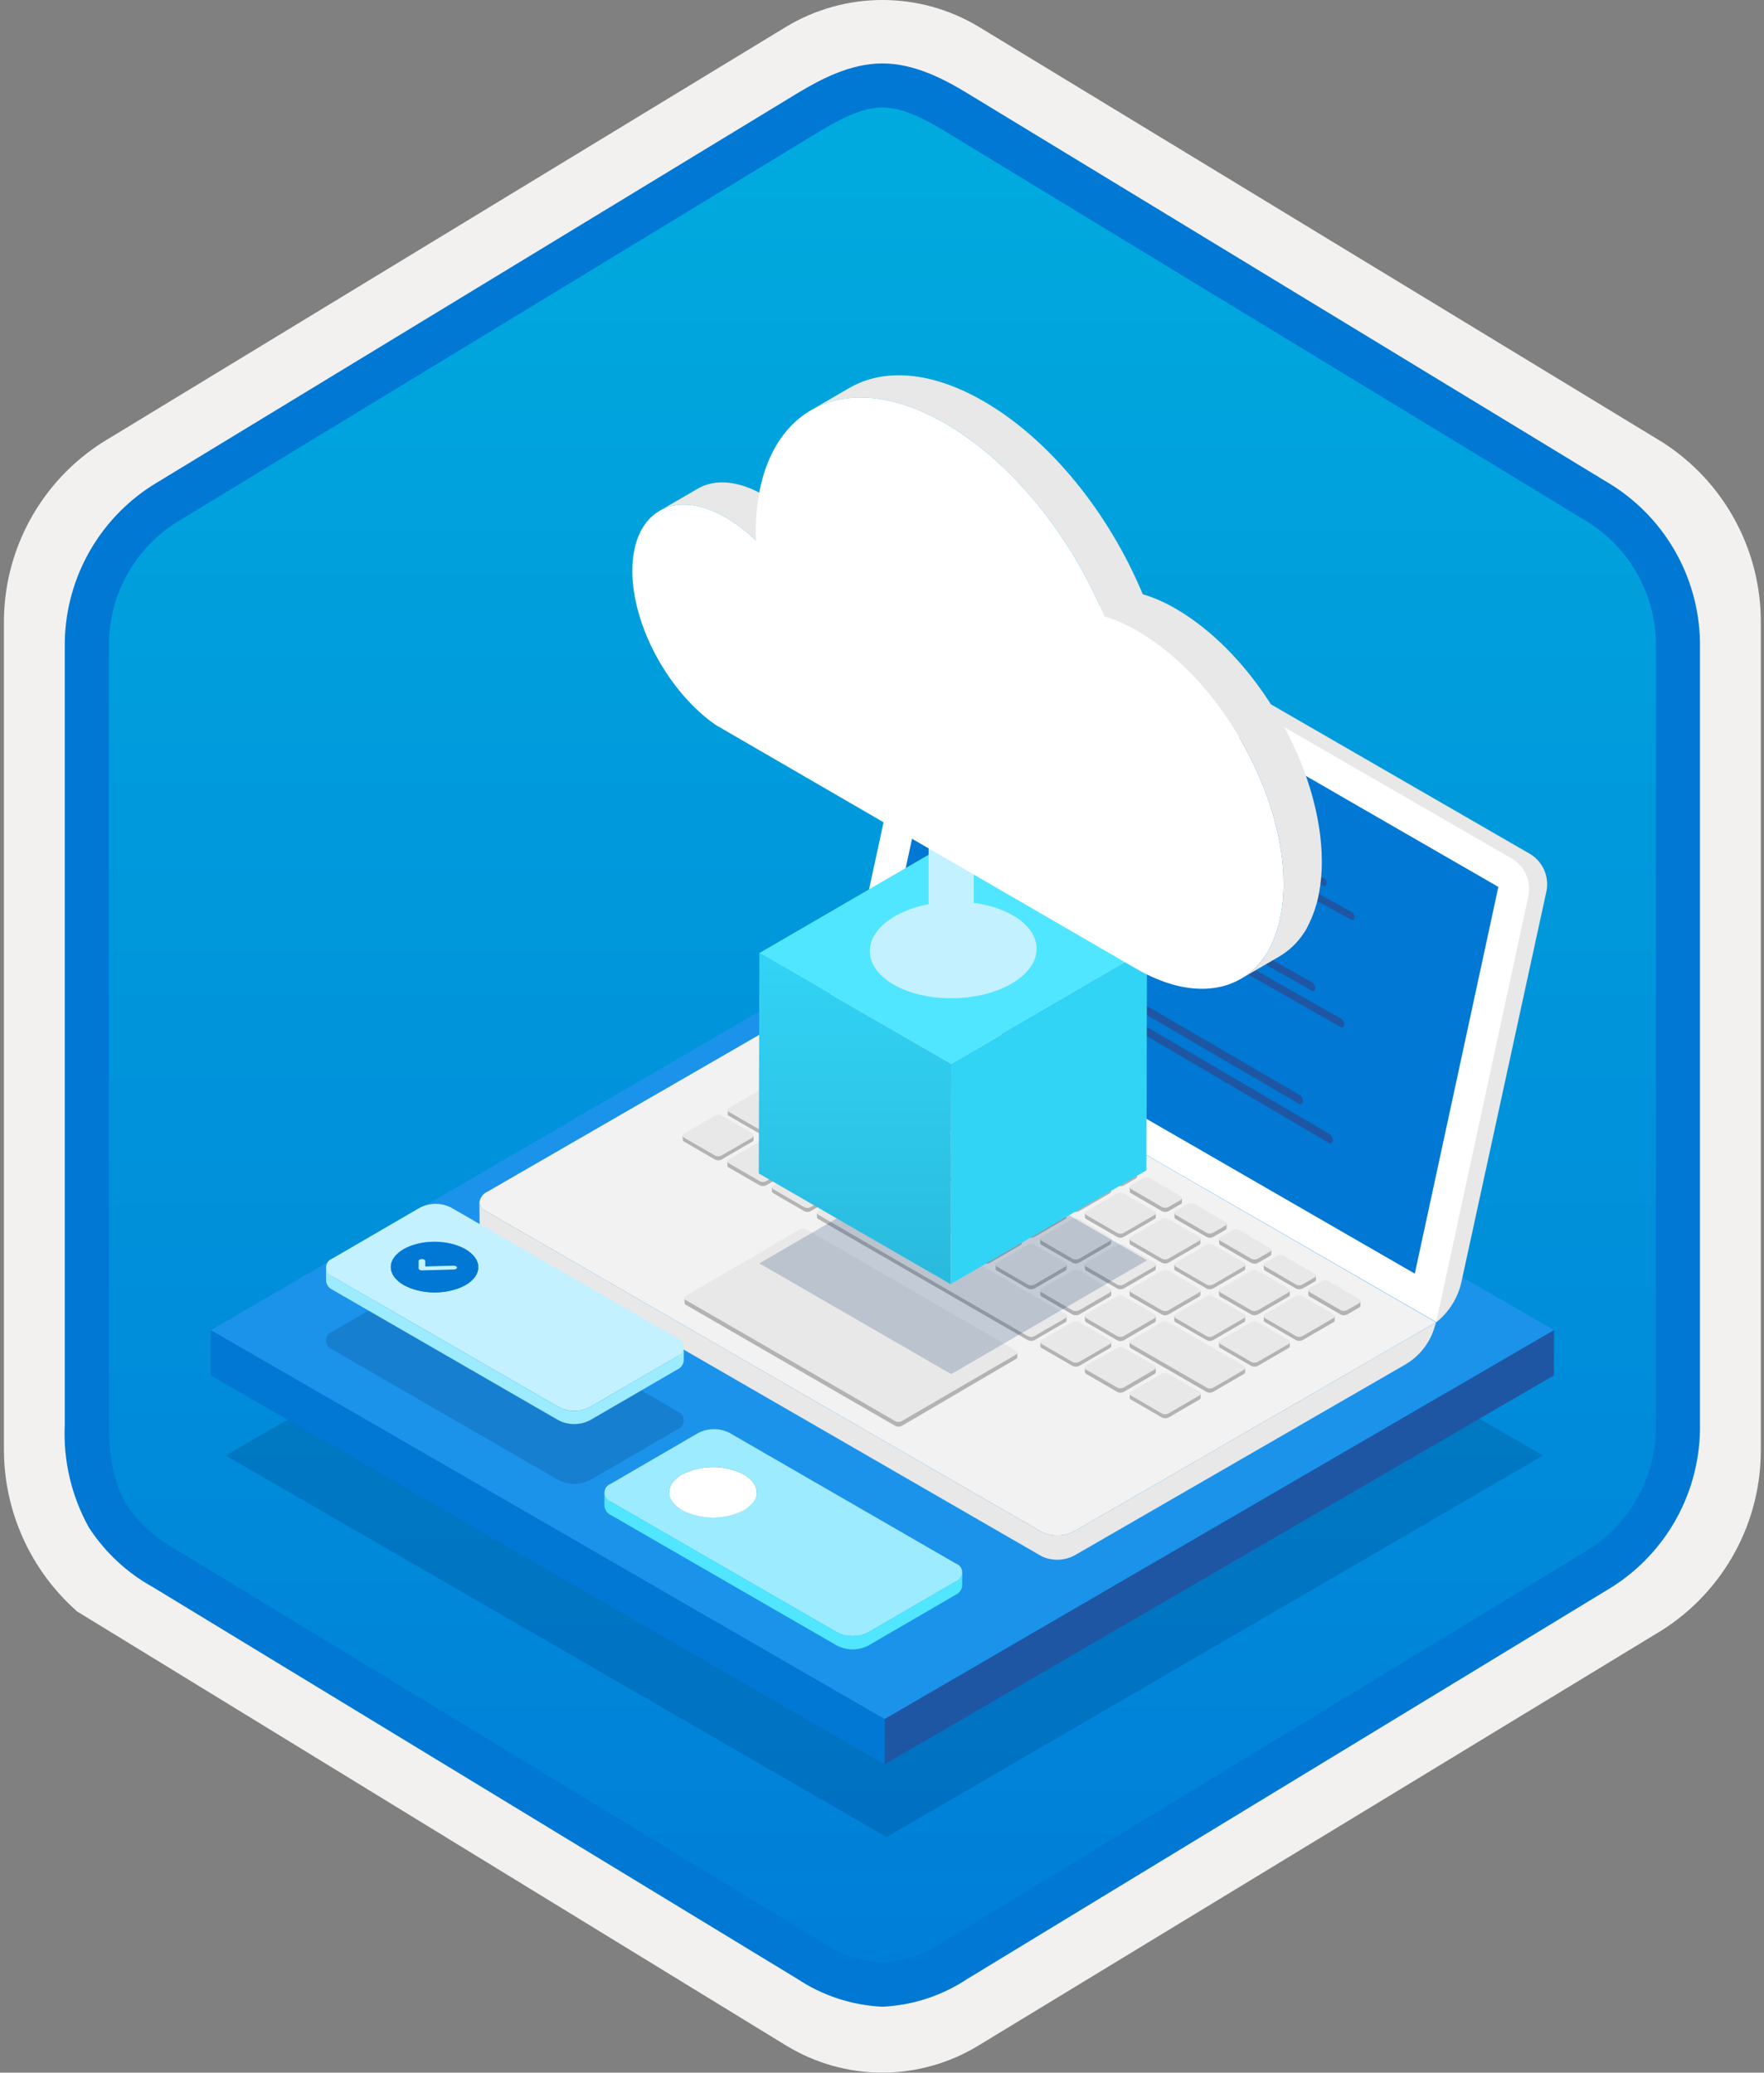<svg width="160" height="188" viewBox="0 0 160 188" fill="none" xmlns="http://www.w3.org/2000/svg">
<rect x="0" y="0" width="160" height="188" fill="#808080" stroke="none"/>
<g clip-path="url(#clip0_446_288)">
<path d="M80.033 187.999C83.115 187.993 86.135 187.14 88.764 185.533L150.739 147.873C153.52 146.109 155.804 143.664 157.375 140.77C158.945 137.875 159.749 134.627 159.711 131.335V56.62C159.747 53.327 158.942 50.08 157.372 47.186C155.802 44.292 153.519 41.847 150.739 40.082L88.764 2.422C86.13 0.837 83.115 -0.001 80.041 -0.001C76.967 -0.001 73.952 0.837 71.318 2.422L9.343 40.097C6.56 41.859 4.273 44.304 2.7 47.198C1.127 50.093 0.32 53.341 0.355 56.635V131.335C0.337 134.118 0.912 136.873 2.041 139.417C3.171 141.961 4.83 144.235 6.907 146.088V146.114L71.318 185.548C73.944 187.148 76.959 187.995 80.033 187.999V187.999ZM80.681 6.951C82.633 6.951 85.11 8.164 86.82 9.208L147.577 46.402C151.329 48.687 153.445 55.283 153.445 60.034L152.813 131.335C152.813 136.086 149.614 140.354 145.861 142.639L85.466 179.02C82.031 181.108 79.241 181.108 75.806 179.02L14.598 142.548C10.846 140.264 7.827 136.071 7.827 131.335V57.687C7.86 55.322 8.469 53 9.602 50.924C10.734 48.847 12.356 47.078 14.327 45.77L74.903 9.208C76.613 8.164 78.729 6.951 80.681 6.951Z" fill="#F2F1F0"/>
<path fill-rule="evenodd" clip-rule="evenodd" d="M87.932 10.532C85.561 9.058 82.825 8.277 80.034 8.277C77.242 8.277 74.506 9.058 72.135 10.532L16.001 44.863C13.475 46.475 11.402 48.705 9.98 51.343C8.558 53.98 7.834 56.937 7.876 59.933V128.037C7.836 131.032 8.561 133.989 9.983 136.626C11.405 139.263 13.476 141.494 16.001 143.107L72.135 177.438C74.506 178.911 77.242 179.693 80.034 179.693C82.825 179.693 85.561 178.911 87.932 177.438L144.066 143.107C146.591 141.494 148.663 139.263 150.085 136.626C151.507 133.989 152.232 131.032 152.192 128.037V59.933C152.23 56.938 151.504 53.982 150.082 51.345C148.66 48.708 146.59 46.477 144.066 44.863L87.932 10.532Z" fill="url(#paint0_linear_446_288)"/>
<path fill-rule="evenodd" clip-rule="evenodd" d="M80.034 9.753C81.717 9.753 83.6 10.619 85.666 11.877L144.132 47.419C146.024 48.633 147.573 50.31 148.634 52.291C149.694 54.272 150.231 56.491 150.192 58.738V129.217C150.231 131.463 149.694 133.683 148.634 135.663C147.573 137.644 146.024 139.321 144.132 140.535L85.668 176.077L85.666 176.078C83.996 177.217 82.051 177.888 80.034 178.021C78.016 177.888 76.071 177.217 74.401 176.078L74.4 176.077L15.938 140.537L15.936 140.536C14.147 139.572 12.622 138.185 11.494 136.496C10.517 134.893 9.876 132.678 9.876 129.217V58.738C9.837 56.491 10.373 54.272 11.434 52.291C12.495 50.31 14.044 48.633 15.935 47.42L74.392 11.883L74.396 11.88C76.48 10.627 78.34 9.753 80.034 9.753ZM87.746 8.46L146.21 44.002C148.689 45.572 150.723 47.75 152.121 50.33C153.518 52.91 154.231 55.804 154.192 58.738V129.217C154.231 132.15 153.518 135.045 152.121 137.625C150.723 140.204 148.688 142.383 146.21 143.954L87.745 179.495C85.451 181.02 82.786 181.893 80.034 182.021C77.282 181.893 74.616 181.02 72.322 179.495H72.321L13.857 143.953L13.855 143.952C11.52 142.659 9.536 140.814 8.078 138.578C6.484 135.724 5.721 132.481 5.876 129.217V58.738C5.837 55.804 6.55 52.91 7.947 50.33C9.344 47.75 11.379 45.572 13.858 44.001L72.322 8.46L72.33 8.455C74.421 7.197 77.129 5.753 80.034 5.753C82.92 5.753 85.637 7.176 87.746 8.46V8.46Z" fill="#0078D4"/>
<path opacity="0.2" d="M139.965 132.025L80.415 166.632L20.476 132.026L80.026 97.419L139.965 132.025Z" fill="#003067"/>
<path d="M140.956 120.648L80.233 155.936L19.122 120.653L79.844 85.365L140.956 120.648Z" fill="#1B93EB"/>
<path d="M140.956 120.648L140.944 124.754L80.222 160.042L80.233 155.936L140.956 120.648Z" fill="#1F56A3"/>
<path d="M80.234 155.936L80.222 160.042L19.11 124.759L19.122 120.653L80.234 155.936Z" fill="#0078D4"/>
<path d="M97.497 138.856C97.044 139.108 96.538 139.25 96.02 139.27C95.502 139.29 94.986 139.188 94.515 138.971L43.998 109.807C43.853 109.742 43.729 109.639 43.639 109.508C43.549 109.377 43.496 109.224 43.487 109.066C43.512 108.855 43.593 108.654 43.72 108.483C43.847 108.313 44.017 108.178 44.212 108.094L76.984 89.179L130.253 119.941L97.497 138.856Z" fill="#F2F2F2"/>
<path d="M97.497 138.857L130.253 119.942L130.138 120.321C129.717 121.803 128.728 123.059 127.386 123.814L97.497 141.065C97.043 141.314 96.537 141.454 96.02 141.474C95.502 141.494 94.987 141.393 94.515 141.181L43.998 112.017C43.839 111.949 43.706 111.833 43.617 111.685C43.528 111.537 43.489 111.365 43.503 111.193L43.487 109.068C43.499 109.225 43.553 109.376 43.643 109.507C43.733 109.637 43.855 109.741 43.998 109.809L94.515 138.973C94.987 139.185 95.502 139.286 96.02 139.266C96.537 139.246 97.043 139.106 97.497 138.857V138.857Z" fill="#E8E8E8"/>
<path d="M86.914 49.808C86.683 49.429 86.952 49.092 86.54 49.207L88.204 48.762C88.404 48.71 88.612 48.699 88.816 48.73C89.02 48.761 89.216 48.834 89.391 48.943L138.706 77.415C139.302 77.752 139.775 78.272 140.054 78.898C140.333 79.524 140.403 80.223 140.255 80.892L132.56 116.266C132.24 117.717 131.432 119.015 130.27 119.941L86.914 49.808Z" fill="#E8E8E8"/>
<path d="M85.37 50.426C85.418 50.175 85.527 49.94 85.688 49.741C85.849 49.543 86.057 49.388 86.293 49.289C86.373 49.254 86.455 49.227 86.54 49.207C86.744 49.152 86.957 49.139 87.166 49.167C87.376 49.195 87.577 49.265 87.759 49.371L137.074 77.843C137.671 78.18 138.144 78.7 138.422 79.326C138.701 79.952 138.772 80.651 138.623 81.32L130.27 119.924L76.984 89.179L85.37 50.426Z" fill="white"/>
<path d="M74.2 96.527L76.985 98.142C77.085 98.199 77.199 98.228 77.314 98.228C77.43 98.228 77.543 98.199 77.644 98.142L80.428 96.527C80.459 96.512 80.484 96.488 80.501 96.459C80.519 96.43 80.528 96.396 80.527 96.362V96H74.101V96.362C74.101 96.396 74.109 96.43 74.127 96.459C74.144 96.488 74.17 96.512 74.2 96.527V96.527ZM93.198 121.539C93.298 121.595 93.412 121.625 93.527 121.625C93.643 121.625 93.756 121.595 93.857 121.539L96.641 119.924C96.672 119.909 96.697 119.885 96.714 119.856C96.732 119.827 96.741 119.793 96.74 119.759V119.38L74.101 110.021V110.384C74.1 110.42 74.109 110.456 74.126 110.488C74.144 110.52 74.169 110.546 74.2 110.565L93.198 121.539ZM66.094 101.207L76.985 107.501C77.085 107.557 77.199 107.587 77.314 107.587C77.43 107.587 77.543 107.557 77.644 107.501L80.428 105.886C80.459 105.87 80.484 105.847 80.501 105.818C80.519 105.789 80.528 105.755 80.527 105.721V105.359L66.011 100.679V101.042C66.004 101.075 66.008 101.109 66.023 101.139C66.038 101.169 66.063 101.193 66.094 101.207ZM70.13 108.226L72.915 109.84C73.013 109.897 73.123 109.927 73.236 109.927C73.349 109.927 73.46 109.897 73.558 109.84L76.342 108.226C76.372 108.21 76.398 108.187 76.415 108.157C76.433 108.128 76.442 108.095 76.441 108.061V107.698H70.015V108.061C70.034 108.127 70.074 108.185 70.13 108.226V108.226ZM68.878 107.501C68.976 107.557 69.087 107.587 69.199 107.587C69.312 107.587 69.423 107.557 69.521 107.501L72.305 105.886C72.335 105.87 72.361 105.847 72.378 105.818C72.396 105.789 72.405 105.755 72.404 105.721V105.359H65.978V105.721C65.978 105.755 65.987 105.789 66.004 105.818C66.022 105.847 66.047 105.87 66.077 105.886L68.878 107.501ZM62.04 103.546L64.825 105.161C64.922 105.218 65.033 105.247 65.146 105.247C65.259 105.247 65.37 105.218 65.467 105.161L68.252 103.546C68.284 103.532 68.31 103.509 68.328 103.48C68.346 103.45 68.354 103.416 68.351 103.381V103.019H61.925V103.381C61.931 103.416 61.944 103.448 61.964 103.477C61.984 103.505 62.01 103.529 62.04 103.546V103.546ZM90.413 115.245L93.198 116.859C93.298 116.916 93.412 116.946 93.527 116.946C93.643 116.946 93.756 116.916 93.857 116.859L96.641 115.245C96.672 115.229 96.697 115.206 96.714 115.176C96.732 115.147 96.741 115.114 96.74 115.08V114.717H90.314V115.08C90.314 115.114 90.323 115.147 90.34 115.176C90.358 115.206 90.383 115.229 90.413 115.245V115.245ZM109.411 126.235C109.508 126.291 109.619 126.321 109.732 126.321C109.845 126.321 109.956 126.291 110.053 126.235L112.838 124.62C112.87 124.603 112.897 124.576 112.914 124.544C112.932 124.512 112.94 124.475 112.937 124.439V124.076L102.458 121.736V122.099C102.457 122.135 102.465 122.171 102.483 122.203C102.5 122.235 102.526 122.261 102.556 122.28L109.411 126.235ZM98.52 124.62L101.304 126.235C101.402 126.291 101.513 126.321 101.626 126.321C101.738 126.321 101.849 126.291 101.947 126.235L104.731 124.62C104.764 124.603 104.79 124.576 104.808 124.544C104.825 124.512 104.833 124.475 104.83 124.439V124.076H98.404V124.439C98.41 124.475 98.423 124.51 98.443 124.541C98.463 124.572 98.489 124.599 98.52 124.62V124.62ZM94.466 122.264L97.251 123.878C97.352 123.935 97.465 123.965 97.581 123.965C97.696 123.965 97.809 123.935 97.91 123.878L100.695 122.264C100.727 122.246 100.753 122.22 100.771 122.188C100.788 122.156 100.796 122.119 100.793 122.083V121.72H94.368V122.083C94.368 122.181 94.4 122.247 94.466 122.264V122.264ZM94.466 117.601L97.251 119.216C97.352 119.272 97.465 119.302 97.581 119.302C97.696 119.302 97.809 119.272 97.91 119.216L100.695 117.601C100.727 117.583 100.753 117.557 100.771 117.525C100.788 117.493 100.796 117.456 100.793 117.42V117.057H94.368V117.42C94.365 117.456 94.373 117.493 94.39 117.525C94.408 117.557 94.434 117.583 94.466 117.601V117.601ZM98.52 119.941L101.304 121.555C101.402 121.612 101.513 121.642 101.626 121.642C101.738 121.642 101.849 121.612 101.947 121.555L104.731 119.941C104.762 119.925 104.787 119.901 104.804 119.872C104.822 119.843 104.831 119.81 104.83 119.776V119.413H98.404V119.776C98.421 119.843 98.462 119.902 98.52 119.941V119.941ZM81.038 109.84C81.135 109.897 81.246 109.927 81.359 109.927C81.472 109.927 81.583 109.897 81.68 109.84L84.465 108.226C84.495 108.21 84.521 108.187 84.538 108.157C84.556 108.128 84.564 108.095 84.564 108.061V107.698H78.138V108.061C78.137 108.095 78.146 108.128 78.164 108.157C78.181 108.187 78.207 108.21 78.237 108.226L81.038 109.84ZM85.091 112.18C85.192 112.237 85.305 112.267 85.421 112.267C85.536 112.267 85.65 112.237 85.75 112.18L88.535 110.565C88.567 110.548 88.594 110.521 88.611 110.489C88.629 110.457 88.636 110.421 88.634 110.384V110.022H82.208V110.384C82.207 110.42 82.216 110.456 82.233 110.488C82.25 110.52 82.276 110.546 82.307 110.565L85.091 112.18ZM86.36 112.921L89.144 114.536C89.245 114.593 89.359 114.623 89.474 114.623C89.589 114.623 89.703 114.593 89.803 114.536L92.588 112.921C92.62 112.904 92.647 112.878 92.664 112.845C92.682 112.813 92.69 112.777 92.687 112.74V112.361H86.261V112.74C86.26 112.776 86.269 112.812 86.286 112.844C86.304 112.876 86.329 112.903 86.36 112.921V112.921ZM102.573 126.943L105.358 128.558C105.458 128.615 105.572 128.644 105.687 128.644C105.802 128.644 105.916 128.615 106.017 128.558L108.801 126.943C108.831 126.928 108.857 126.904 108.874 126.875C108.892 126.846 108.901 126.812 108.9 126.778V126.416H102.474V126.778C102.471 126.813 102.479 126.847 102.497 126.877C102.515 126.906 102.541 126.929 102.573 126.943V126.943ZM109.411 121.539C109.508 121.595 109.619 121.625 109.732 121.625C109.845 121.625 109.956 121.595 110.053 121.539L112.838 119.924C112.868 119.909 112.894 119.885 112.911 119.856C112.928 119.827 112.937 119.793 112.937 119.759V119.38H106.511V119.759C106.508 119.794 106.516 119.828 106.534 119.857C106.552 119.887 106.578 119.91 106.61 119.924L109.411 121.539ZM113.464 123.878C113.562 123.935 113.672 123.965 113.785 123.965C113.898 123.965 114.009 123.935 114.107 123.878L116.891 122.264C116.923 122.246 116.95 122.22 116.968 122.188C116.985 122.156 116.993 122.119 116.99 122.082V121.72H110.564V122.083C110.563 122.119 110.572 122.155 110.589 122.186C110.607 122.218 110.632 122.245 110.663 122.264L113.464 123.878ZM76.985 102.821C77.085 102.878 77.199 102.908 77.314 102.908C77.43 102.908 77.543 102.878 77.644 102.821L80.428 101.207C80.46 101.189 80.487 101.163 80.505 101.131C80.522 101.098 80.53 101.062 80.527 101.025V100.663L70.048 98.323V98.686C70.047 98.72 70.056 98.753 70.074 98.782C70.091 98.811 70.117 98.835 70.147 98.85L76.985 102.821ZM81.038 105.161C81.138 105.218 81.252 105.247 81.367 105.247C81.483 105.247 81.596 105.218 81.697 105.161L84.481 103.546C84.513 103.532 84.54 103.509 84.557 103.48C84.575 103.45 84.583 103.416 84.58 103.381V103.019H78.154V103.381C78.154 103.415 78.163 103.449 78.18 103.478C78.198 103.507 78.223 103.531 78.253 103.546L81.038 105.161ZM97.251 114.52C97.349 114.576 97.459 114.606 97.572 114.606C97.685 114.606 97.796 114.576 97.894 114.52L100.678 112.905C100.71 112.888 100.737 112.861 100.754 112.829C100.772 112.797 100.78 112.76 100.777 112.724V112.361H94.351V112.724C94.35 112.76 94.359 112.796 94.376 112.828C94.394 112.859 94.419 112.886 94.45 112.905L97.251 114.52ZM101.304 116.859C101.402 116.916 101.513 116.946 101.626 116.946C101.738 116.946 101.849 116.916 101.947 116.859L104.731 115.245C104.763 115.231 104.789 115.208 104.807 115.178C104.825 115.149 104.833 115.114 104.83 115.08V114.717H98.404V115.08C98.402 115.114 98.41 115.149 98.427 115.178C98.445 115.208 98.472 115.231 98.503 115.245L101.304 116.859ZM105.358 119.216C105.455 119.272 105.566 119.302 105.679 119.302C105.792 119.302 105.903 119.272 106 119.216L108.785 117.601C108.817 117.583 108.843 117.557 108.861 117.525C108.879 117.493 108.886 117.456 108.884 117.42V117.057H102.458V117.42C102.459 117.455 102.468 117.491 102.485 117.522C102.502 117.554 102.527 117.581 102.556 117.601L105.358 119.216ZM85.091 107.501C85.192 107.557 85.305 107.587 85.421 107.587C85.536 107.587 85.65 107.557 85.75 107.501L88.535 105.886C88.565 105.87 88.59 105.847 88.608 105.818C88.625 105.789 88.634 105.755 88.634 105.721V105.359H82.208V105.721C82.207 105.755 82.216 105.789 82.234 105.818C82.251 105.847 82.276 105.87 82.307 105.886L85.091 107.501ZM86.36 108.226L89.144 109.84C89.245 109.897 89.359 109.927 89.474 109.927C89.589 109.927 89.703 109.897 89.803 109.84L92.588 108.226C92.618 108.21 92.644 108.187 92.661 108.157C92.679 108.128 92.688 108.095 92.687 108.061V107.698H86.261V108.061C86.26 108.095 86.269 108.128 86.287 108.157C86.304 108.187 86.33 108.21 86.36 108.226V108.226ZM93.198 112.18C93.298 112.237 93.412 112.267 93.527 112.267C93.643 112.267 93.756 112.237 93.857 112.18L96.641 110.565C96.672 110.55 96.697 110.526 96.714 110.497C96.732 110.468 96.741 110.435 96.74 110.401V110.038H90.314V110.401C90.314 110.434 90.323 110.468 90.34 110.497C90.358 110.526 90.383 110.55 90.413 110.565L93.198 112.18ZM101.304 112.18C101.402 112.237 101.513 112.267 101.626 112.267C101.738 112.267 101.849 112.237 101.947 112.18L104.731 110.565C104.764 110.548 104.79 110.522 104.808 110.489C104.825 110.457 104.833 110.421 104.83 110.384V110.022H98.404V110.384C98.403 110.42 98.412 110.456 98.43 110.488C98.447 110.52 98.472 110.546 98.503 110.565L101.304 112.18ZM118.786 117.601L121.571 119.216C121.668 119.272 121.779 119.302 121.892 119.302C122.005 119.302 122.116 119.272 122.213 119.216L123.301 118.589C123.331 118.574 123.356 118.55 123.374 118.521C123.391 118.492 123.4 118.459 123.399 118.425V118.062L118.671 117.074V117.436C118.687 117.503 118.728 117.562 118.786 117.601V117.601ZM78.253 94.187L81.038 95.802C81.138 95.859 81.252 95.889 81.367 95.889C81.483 95.889 81.596 95.859 81.697 95.802L82.784 95.176C82.815 95.161 82.84 95.137 82.858 95.108C82.875 95.079 82.884 95.045 82.883 95.011V94.649L78.154 93.66V94.023C78.154 94.057 78.163 94.09 78.18 94.119C78.198 94.148 78.223 94.172 78.253 94.187V94.187ZM85.091 98.142C85.192 98.199 85.305 98.228 85.421 98.228C85.536 98.228 85.65 98.199 85.75 98.142L86.838 97.516C86.868 97.5 86.893 97.477 86.911 97.448C86.928 97.418 86.937 97.385 86.937 97.351V96.989L82.208 96V96.362C82.207 96.396 82.216 96.43 82.234 96.459C82.251 96.488 82.276 96.512 82.307 96.527L85.091 98.142ZM89.144 100.482C89.245 100.538 89.359 100.568 89.474 100.568C89.589 100.568 89.703 100.538 89.803 100.482L90.891 99.855C90.923 99.838 90.95 99.812 90.967 99.779C90.985 99.747 90.993 99.711 90.99 99.674V99.312L86.261 98.323V98.686C86.26 98.722 86.269 98.758 86.286 98.789C86.304 98.821 86.329 98.848 86.36 98.867L89.144 100.482ZM90.413 101.207L93.198 102.821C93.298 102.878 93.412 102.908 93.527 102.908C93.643 102.908 93.756 102.878 93.857 102.821L94.944 102.195C94.975 102.18 95 102.156 95.017 102.127C95.035 102.098 95.044 102.064 95.043 102.03V101.668L90.314 100.679V101.042C90.314 101.076 90.323 101.109 90.34 101.138C90.358 101.167 90.383 101.191 90.413 101.207V101.207ZM97.251 105.161C97.352 105.218 97.465 105.247 97.581 105.247C97.696 105.247 97.809 105.218 97.91 105.161L98.998 104.535C99.028 104.519 99.053 104.496 99.071 104.467C99.088 104.437 99.097 104.404 99.096 104.37V104.008L94.368 103.019V103.381C94.367 103.415 94.376 103.449 94.393 103.478C94.411 103.507 94.436 103.531 94.466 103.546L97.251 105.161ZM98.52 105.902L101.304 107.517C101.402 107.574 101.513 107.604 101.626 107.604C101.738 107.604 101.849 107.574 101.947 107.517L103.034 106.891C103.067 106.874 103.093 106.847 103.111 106.815C103.128 106.783 103.136 106.746 103.133 106.71V106.347L98.404 105.359V105.721C98.41 105.758 98.423 105.793 98.443 105.824C98.463 105.855 98.489 105.882 98.52 105.902V105.902ZM102.573 108.226L105.358 109.84C105.458 109.897 105.572 109.927 105.687 109.927C105.802 109.927 105.916 109.897 106.017 109.84L107.104 109.214C107.134 109.199 107.16 109.175 107.177 109.146C107.195 109.117 107.204 109.083 107.203 109.049V108.687L102.474 107.698V108.061C102.473 108.095 102.482 108.128 102.5 108.157C102.517 108.187 102.543 108.21 102.573 108.226V108.226ZM106.626 110.565L109.411 112.18C109.511 112.237 109.625 112.267 109.74 112.267C109.856 112.267 109.969 112.237 110.07 112.18L111.157 111.554C111.19 111.537 111.216 111.51 111.234 111.478C111.251 111.446 111.259 111.409 111.256 111.373V111.01L106.527 110.022V110.384C106.525 110.421 106.532 110.457 106.55 110.489C106.567 110.522 106.594 110.548 106.626 110.565V110.565ZM110.679 112.921L113.464 114.536C113.565 114.593 113.678 114.623 113.794 114.623C113.909 114.623 114.023 114.593 114.123 114.536L115.211 113.91C115.243 113.893 115.269 113.866 115.287 113.834C115.304 113.802 115.312 113.765 115.309 113.729V113.366L110.581 112.378V112.757C110.582 112.79 110.592 112.823 110.609 112.852C110.626 112.88 110.651 112.904 110.68 112.921L110.679 112.921ZM114.733 115.245L117.517 116.859C117.618 116.916 117.731 116.946 117.847 116.946C117.962 116.946 118.076 116.916 118.176 116.859L119.264 116.233C119.294 116.218 119.319 116.194 119.337 116.165C119.354 116.136 119.363 116.102 119.363 116.069V115.706L114.634 114.717V115.08C114.633 115.114 114.642 115.147 114.66 115.176C114.677 115.206 114.702 115.229 114.733 115.245V115.245ZM117.517 121.539C117.618 121.595 117.731 121.625 117.847 121.625C117.962 121.625 118.076 121.595 118.176 121.539L120.961 119.924C120.991 119.909 121.017 119.885 121.034 119.856C121.051 119.827 121.06 119.793 121.06 119.759V119.38H114.634V119.759C114.631 119.794 114.639 119.828 114.657 119.858C114.675 119.887 114.701 119.91 114.733 119.924L117.517 121.539ZM105.358 114.52C105.455 114.576 105.566 114.606 105.679 114.606C105.792 114.606 105.903 114.576 106 114.52L108.785 112.905C108.817 112.888 108.843 112.861 108.861 112.829C108.879 112.797 108.886 112.76 108.884 112.724V112.361H102.458V112.724C102.457 112.76 102.465 112.796 102.483 112.828C102.5 112.859 102.526 112.886 102.556 112.905L105.358 114.52ZM109.411 116.859C109.508 116.916 109.619 116.946 109.732 116.946C109.845 116.946 109.956 116.916 110.053 116.859L112.838 115.245C112.87 115.231 112.896 115.208 112.914 115.178C112.931 115.149 112.94 115.114 112.937 115.08V114.717H106.511V115.08C106.508 115.114 106.516 115.149 106.534 115.178C106.552 115.208 106.578 115.231 106.61 115.245L109.411 116.859ZM89.144 105.161C89.245 105.218 89.359 105.247 89.474 105.247C89.589 105.247 89.703 105.218 89.803 105.161L92.588 103.546C92.62 103.529 92.647 103.502 92.664 103.47C92.682 103.438 92.69 103.401 92.687 103.365V103.002H86.261V103.365C86.262 103.401 86.272 103.436 86.289 103.467C86.306 103.499 86.33 103.526 86.36 103.546L89.144 105.161ZM90.413 105.886L93.198 107.501C93.298 107.557 93.412 107.587 93.527 107.587C93.643 107.587 93.756 107.557 93.857 107.501L96.641 105.886C96.672 105.871 96.697 105.847 96.714 105.818C96.732 105.789 96.741 105.755 96.74 105.721V105.359H90.314V105.721C90.312 105.756 90.32 105.79 90.337 105.819C90.355 105.849 90.382 105.872 90.413 105.886V105.886ZM94.466 108.226L97.251 109.84C97.352 109.897 97.465 109.927 97.581 109.927C97.696 109.927 97.809 109.897 97.91 109.84L100.695 108.226C100.725 108.21 100.75 108.187 100.768 108.157C100.785 108.128 100.794 108.095 100.793 108.061V107.698H94.368V108.061C94.367 108.095 94.376 108.128 94.393 108.157C94.411 108.187 94.436 108.21 94.466 108.226V108.226ZM113.464 119.216C113.562 119.272 113.672 119.302 113.785 119.302C113.898 119.302 114.009 119.272 114.107 119.216L116.891 117.601C116.923 117.584 116.95 117.557 116.968 117.525C116.985 117.493 116.993 117.456 116.99 117.42V117.057H110.564V117.42C110.565 117.456 110.575 117.491 110.592 117.522C110.609 117.554 110.633 117.581 110.663 117.601L113.464 119.216ZM85.091 102.821C85.192 102.878 85.305 102.908 85.421 102.908C85.536 102.908 85.65 102.878 85.75 102.821L88.535 101.207C88.567 101.189 88.594 101.163 88.611 101.131C88.629 101.098 88.636 101.062 88.634 101.025V100.663H82.208V101.025C82.207 101.062 82.216 101.097 82.233 101.129C82.25 101.161 82.276 101.188 82.307 101.207L85.091 102.821ZM78.253 98.867L81.038 100.482C81.138 100.538 81.252 100.568 81.367 100.568C81.483 100.568 81.596 100.538 81.697 100.482L84.481 98.867C84.512 98.851 84.537 98.828 84.555 98.799C84.572 98.769 84.581 98.736 84.58 98.702V98.34H78.154V98.702C78.154 98.736 78.163 98.769 78.18 98.799C78.198 98.828 78.223 98.851 78.253 98.867V98.867Z" fill="#B3B3B3"/>
<path d="M117.517 116.497C117.614 116.554 117.725 116.583 117.838 116.583C117.951 116.583 118.062 116.554 118.159 116.497L119.247 115.871C119.277 115.855 119.303 115.832 119.32 115.803C119.338 115.773 119.346 115.74 119.346 115.706C119.347 115.67 119.338 115.634 119.321 115.602C119.303 115.57 119.278 115.544 119.247 115.525L116.462 113.91C116.365 113.853 116.254 113.824 116.141 113.824C116.028 113.824 115.917 113.853 115.82 113.91L114.732 114.536C114.702 114.552 114.677 114.575 114.659 114.604C114.642 114.633 114.633 114.667 114.634 114.701C114.631 114.735 114.639 114.77 114.657 114.799C114.674 114.829 114.701 114.852 114.732 114.866L117.517 116.497ZM105.357 109.461C105.458 109.518 105.571 109.548 105.687 109.548C105.802 109.548 105.916 109.518 106.016 109.461L107.104 108.835C107.134 108.82 107.159 108.796 107.177 108.767C107.194 108.738 107.203 108.704 107.203 108.67C107.203 108.634 107.195 108.598 107.177 108.567C107.16 108.535 107.135 108.508 107.104 108.489L104.319 106.874C104.221 106.818 104.111 106.788 103.998 106.788C103.885 106.788 103.774 106.818 103.676 106.874L102.589 107.501C102.557 107.518 102.53 107.544 102.513 107.577C102.495 107.609 102.487 107.645 102.49 107.682C102.49 107.716 102.498 107.749 102.516 107.778C102.533 107.808 102.559 107.831 102.589 107.847L105.357 109.461ZM121.57 118.82C121.668 118.877 121.779 118.907 121.891 118.907C122.004 118.907 122.115 118.877 122.213 118.82L123.3 118.194C123.332 118.177 123.359 118.15 123.377 118.118C123.394 118.086 123.402 118.049 123.399 118.013C123.4 117.977 123.391 117.941 123.374 117.909C123.357 117.877 123.331 117.85 123.3 117.832L120.516 116.217C120.415 116.16 120.302 116.13 120.186 116.13C120.071 116.13 119.957 116.16 119.857 116.217L118.769 116.843C118.737 116.86 118.71 116.887 118.693 116.919C118.675 116.951 118.667 116.988 118.67 117.024C118.67 117.058 118.679 117.092 118.696 117.121C118.714 117.15 118.739 117.173 118.769 117.189L121.57 118.82ZM102.573 126.581L105.357 128.195C105.455 128.252 105.566 128.282 105.678 128.282C105.791 128.282 105.902 128.252 106 128.195L108.784 126.581C108.817 126.563 108.843 126.537 108.861 126.505C108.878 126.473 108.886 126.436 108.883 126.399C108.886 126.365 108.878 126.331 108.86 126.301C108.842 126.272 108.816 126.248 108.784 126.235L106 124.62C105.902 124.563 105.791 124.533 105.678 124.533C105.566 124.533 105.455 124.563 105.357 124.62L102.573 126.235C102.542 126.25 102.517 126.274 102.499 126.303C102.482 126.332 102.473 126.365 102.474 126.399C102.471 126.436 102.479 126.473 102.496 126.505C102.514 126.537 102.54 126.563 102.573 126.581V126.581ZM114.732 119.562L117.517 121.176C117.614 121.233 117.725 121.263 117.838 121.263C117.951 121.263 118.062 121.233 118.159 121.176L120.944 119.562C120.976 119.544 121.003 119.518 121.02 119.486C121.038 119.453 121.046 119.417 121.043 119.38C121.044 119.344 121.035 119.308 121.018 119.276C121 119.245 120.975 119.218 120.944 119.199L118.159 117.584C118.062 117.528 117.951 117.498 117.838 117.498C117.725 117.498 117.614 117.528 117.517 117.584L114.732 119.199C114.7 119.216 114.674 119.243 114.656 119.275C114.638 119.307 114.631 119.344 114.633 119.38C114.634 119.416 114.644 119.451 114.661 119.483C114.678 119.515 114.703 119.542 114.732 119.562V119.562ZM74.2 96.165L76.984 97.779C77.085 97.836 77.198 97.866 77.314 97.866C77.429 97.866 77.543 97.836 77.643 97.779L80.428 96.165C80.458 96.149 80.483 96.126 80.501 96.096C80.518 96.067 80.527 96.034 80.527 96C80.529 95.966 80.521 95.931 80.504 95.902C80.486 95.872 80.459 95.849 80.428 95.835L77.643 94.22C77.543 94.164 77.429 94.134 77.314 94.134C77.198 94.134 77.085 94.164 76.984 94.22L74.2 95.835C74.169 95.85 74.144 95.874 74.127 95.903C74.109 95.932 74.1 95.966 74.101 96C74.102 96.033 74.112 96.066 74.129 96.095C74.147 96.124 74.171 96.148 74.2 96.165V96.165ZM78.253 98.488L81.037 100.103C81.138 100.159 81.252 100.189 81.367 100.189C81.483 100.189 81.596 100.159 81.697 100.103L84.481 98.488C84.511 98.472 84.537 98.449 84.554 98.42C84.572 98.391 84.581 98.357 84.58 98.323C84.583 98.289 84.575 98.254 84.557 98.225C84.539 98.195 84.513 98.172 84.481 98.158L81.697 96.544C81.596 96.487 81.483 96.457 81.367 96.457C81.252 96.457 81.138 96.487 81.037 96.544L78.253 98.158C78.223 98.174 78.198 98.198 78.181 98.227C78.163 98.256 78.154 98.289 78.154 98.323C78.154 98.357 78.163 98.39 78.181 98.419C78.198 98.448 78.223 98.472 78.253 98.488V98.488ZM85.091 102.442C85.191 102.499 85.305 102.529 85.42 102.529C85.536 102.529 85.649 102.499 85.75 102.442L88.534 100.828C88.565 100.812 88.59 100.788 88.608 100.759C88.625 100.73 88.634 100.697 88.633 100.663C88.634 100.627 88.625 100.591 88.608 100.559C88.591 100.527 88.565 100.5 88.534 100.482L85.75 98.867C85.649 98.81 85.536 98.78 85.42 98.78C85.305 98.78 85.191 98.81 85.091 98.867L82.306 100.482C82.274 100.499 82.247 100.525 82.23 100.557C82.212 100.59 82.204 100.626 82.207 100.663C82.207 100.697 82.216 100.73 82.233 100.759C82.251 100.788 82.276 100.812 82.306 100.828L85.091 102.442ZM86.359 103.184L89.144 104.798C89.245 104.855 89.358 104.885 89.474 104.885C89.589 104.885 89.703 104.855 89.803 104.798L92.588 103.184C92.62 103.166 92.646 103.14 92.664 103.108C92.681 103.076 92.689 103.039 92.686 103.002C92.687 102.969 92.678 102.935 92.661 102.906C92.643 102.877 92.618 102.853 92.588 102.838L89.803 101.223C89.703 101.166 89.589 101.137 89.474 101.137C89.358 101.137 89.245 101.166 89.144 101.223L86.359 102.838C86.329 102.853 86.304 102.877 86.286 102.906C86.269 102.935 86.26 102.969 86.261 103.002C86.26 103.039 86.268 103.075 86.286 103.106C86.303 103.138 86.329 103.165 86.359 103.184H86.359ZM90.413 105.507L93.197 107.122C93.298 107.178 93.411 107.208 93.527 107.208C93.642 107.208 93.756 107.178 93.856 107.122L96.641 105.507C96.671 105.492 96.697 105.468 96.714 105.439C96.731 105.41 96.74 105.376 96.74 105.342C96.743 105.308 96.734 105.273 96.717 105.244C96.699 105.214 96.672 105.191 96.641 105.177L93.856 103.563C93.756 103.506 93.642 103.476 93.527 103.476C93.411 103.476 93.298 103.506 93.197 103.563L90.413 105.177C90.383 105.193 90.358 105.217 90.341 105.246C90.323 105.275 90.314 105.308 90.314 105.342C90.314 105.376 90.323 105.409 90.341 105.438C90.358 105.467 90.383 105.491 90.413 105.507V105.507ZM94.466 107.863L97.251 109.478C97.348 109.534 97.459 109.564 97.572 109.564C97.685 109.564 97.796 109.534 97.893 109.478L100.678 107.863C100.708 107.848 100.733 107.824 100.751 107.795C100.768 107.766 100.777 107.732 100.777 107.698C100.779 107.664 100.771 107.63 100.754 107.6C100.736 107.571 100.709 107.547 100.678 107.534L97.893 105.919C97.796 105.862 97.685 105.832 97.572 105.832C97.459 105.832 97.348 105.862 97.251 105.919L94.466 107.534C94.436 107.549 94.411 107.573 94.394 107.602C94.376 107.631 94.367 107.664 94.367 107.698C94.367 107.732 94.376 107.765 94.394 107.794C94.411 107.823 94.436 107.847 94.466 107.863V107.863ZM98.519 110.203L101.304 111.818C101.401 111.874 101.512 111.904 101.625 111.904C101.738 111.904 101.849 111.874 101.946 111.818L104.731 110.203C104.761 110.187 104.787 110.164 104.804 110.135C104.822 110.105 104.83 110.072 104.83 110.038C104.833 110.004 104.825 109.969 104.807 109.94C104.789 109.91 104.763 109.887 104.731 109.873L101.946 108.259C101.849 108.202 101.738 108.172 101.625 108.172C101.512 108.172 101.401 108.202 101.304 108.259L98.519 109.873C98.489 109.889 98.464 109.912 98.446 109.941C98.429 109.971 98.42 110.004 98.42 110.038C98.422 110.072 98.432 110.104 98.449 110.133C98.466 110.162 98.49 110.186 98.519 110.203V110.203ZM102.573 112.542L105.357 114.157C105.455 114.214 105.566 114.244 105.678 114.244C105.791 114.244 105.902 114.214 106 114.157L108.784 112.542C108.815 112.527 108.84 112.503 108.857 112.474C108.875 112.445 108.884 112.412 108.883 112.378C108.884 112.341 108.875 112.306 108.858 112.274C108.841 112.242 108.815 112.215 108.784 112.196L106 110.582C105.902 110.525 105.791 110.495 105.678 110.495C105.566 110.495 105.455 110.525 105.357 110.582L102.573 112.196C102.54 112.214 102.514 112.24 102.496 112.272C102.479 112.305 102.471 112.341 102.474 112.378C102.473 112.412 102.482 112.445 102.499 112.474C102.517 112.503 102.542 112.527 102.573 112.542V112.542ZM106.626 114.882L109.41 116.497C109.508 116.554 109.619 116.583 109.732 116.583C109.845 116.583 109.955 116.554 110.053 116.497L112.838 114.882C112.87 114.865 112.896 114.838 112.914 114.806C112.931 114.774 112.939 114.737 112.936 114.701C112.937 114.667 112.928 114.633 112.911 114.604C112.893 114.575 112.868 114.552 112.838 114.536L110.053 112.921C109.955 112.865 109.845 112.835 109.732 112.835C109.619 112.835 109.508 112.865 109.41 112.921L106.626 114.536C106.596 114.552 106.57 114.575 106.553 114.604C106.535 114.634 106.526 114.667 106.527 114.701C106.524 114.737 106.532 114.774 106.549 114.806C106.567 114.838 106.594 114.865 106.626 114.882V114.882ZM110.679 117.222L113.464 118.837C113.561 118.893 113.672 118.923 113.785 118.923C113.898 118.923 114.009 118.893 114.106 118.837L116.891 117.222C116.921 117.206 116.946 117.183 116.964 117.154C116.981 117.125 116.99 117.091 116.99 117.057C116.992 117.023 116.984 116.988 116.967 116.959C116.949 116.929 116.922 116.906 116.891 116.892L114.106 115.278C114.009 115.221 113.898 115.191 113.785 115.191C113.672 115.191 113.561 115.221 113.464 115.278L110.679 116.892C110.649 116.908 110.623 116.931 110.606 116.961C110.589 116.99 110.58 117.023 110.58 117.057C110.582 117.091 110.591 117.123 110.609 117.152C110.626 117.181 110.65 117.205 110.679 117.222V117.222ZM110.679 121.901L113.464 123.516C113.561 123.573 113.672 123.603 113.785 123.603C113.898 123.603 114.009 123.573 114.106 123.516L116.891 121.901C116.921 121.886 116.946 121.862 116.964 121.833C116.981 121.804 116.99 121.77 116.99 121.736C116.991 121.7 116.982 121.664 116.964 121.633C116.947 121.601 116.922 121.574 116.891 121.555L114.106 119.941C114.009 119.884 113.898 119.854 113.785 119.854C113.672 119.854 113.561 119.884 113.464 119.941L110.679 121.555C110.647 121.573 110.62 121.599 110.603 121.631C110.585 121.663 110.577 121.7 110.58 121.736C110.58 121.77 110.589 121.804 110.606 121.833C110.623 121.862 110.649 121.886 110.679 121.901V121.901ZM76.984 102.442C77.085 102.499 77.198 102.529 77.314 102.529C77.429 102.529 77.543 102.499 77.643 102.442L80.428 100.828C80.458 100.812 80.483 100.788 80.501 100.759C80.518 100.73 80.527 100.697 80.527 100.663C80.528 100.627 80.519 100.591 80.501 100.559C80.484 100.527 80.459 100.5 80.428 100.482L73.574 96.527C73.476 96.471 73.365 96.441 73.252 96.441C73.139 96.441 73.029 96.471 72.931 96.527L70.146 98.142C70.116 98.157 70.091 98.181 70.073 98.21C70.056 98.239 70.047 98.273 70.047 98.307C70.045 98.341 70.053 98.375 70.071 98.405C70.088 98.434 70.115 98.458 70.146 98.471L76.984 102.442ZM81.037 104.782C81.138 104.839 81.252 104.868 81.367 104.868C81.483 104.868 81.596 104.839 81.697 104.782L84.481 103.167C84.513 103.15 84.54 103.123 84.557 103.091C84.575 103.059 84.583 103.023 84.58 102.986C84.581 102.952 84.572 102.919 84.554 102.889C84.537 102.86 84.511 102.837 84.481 102.821L81.697 101.207C81.596 101.15 81.483 101.12 81.367 101.12C81.252 101.12 81.138 101.15 81.037 101.207L78.253 102.821C78.223 102.837 78.197 102.86 78.18 102.889C78.162 102.919 78.153 102.952 78.154 102.986C78.153 103.022 78.162 103.058 78.179 103.09C78.197 103.122 78.222 103.148 78.253 103.167L81.037 104.782ZM82.306 105.507L85.091 107.122C85.191 107.178 85.305 107.208 85.42 107.208C85.536 107.208 85.649 107.178 85.75 107.122L88.534 105.507C88.565 105.492 88.59 105.468 88.608 105.439C88.625 105.41 88.634 105.376 88.633 105.342C88.636 105.308 88.628 105.273 88.61 105.244C88.593 105.214 88.566 105.191 88.534 105.177L85.75 103.563C85.649 103.506 85.536 103.476 85.42 103.476C85.305 103.476 85.191 103.506 85.091 103.563L82.306 105.177C82.276 105.193 82.251 105.217 82.234 105.246C82.216 105.275 82.207 105.308 82.207 105.342C82.207 105.376 82.216 105.409 82.234 105.438C82.251 105.467 82.276 105.491 82.306 105.507V105.507ZM86.359 107.863L89.144 109.478C89.245 109.535 89.358 109.564 89.474 109.564C89.589 109.564 89.703 109.535 89.803 109.478L92.588 107.863C92.618 107.848 92.643 107.824 92.661 107.795C92.678 107.766 92.687 107.732 92.686 107.698C92.689 107.664 92.681 107.63 92.663 107.6C92.646 107.571 92.619 107.547 92.588 107.534L89.803 105.919C89.703 105.862 89.589 105.832 89.474 105.832C89.358 105.832 89.245 105.862 89.144 105.919L86.359 107.534C86.33 107.549 86.305 107.573 86.287 107.602C86.27 107.631 86.261 107.664 86.261 107.698C86.261 107.732 86.27 107.765 86.287 107.794C86.305 107.823 86.33 107.847 86.359 107.863H86.359ZM90.413 110.203L93.197 111.818C93.298 111.874 93.411 111.904 93.527 111.904C93.642 111.904 93.756 111.874 93.856 111.818L96.641 110.203C96.671 110.187 96.697 110.164 96.714 110.135C96.731 110.105 96.74 110.072 96.74 110.038C96.743 110.004 96.734 109.969 96.717 109.94C96.699 109.91 96.672 109.887 96.641 109.873L93.856 108.259C93.756 108.202 93.642 108.172 93.527 108.172C93.411 108.172 93.298 108.202 93.197 108.259L90.413 109.873C90.382 109.889 90.357 109.912 90.34 109.941C90.322 109.971 90.313 110.004 90.314 110.038C90.315 110.072 90.325 110.104 90.342 110.133C90.36 110.162 90.384 110.186 90.413 110.203V110.203ZM94.466 112.542L97.251 114.157C97.351 114.214 97.465 114.244 97.58 114.244C97.696 114.244 97.809 114.214 97.91 114.157L100.694 112.542C100.724 112.527 100.75 112.503 100.767 112.474C100.785 112.445 100.794 112.412 100.793 112.378C100.794 112.341 100.785 112.306 100.768 112.274C100.751 112.242 100.725 112.215 100.694 112.196L97.91 110.582C97.809 110.525 97.696 110.495 97.58 110.495C97.465 110.495 97.351 110.525 97.251 110.582L94.466 112.196C94.434 112.214 94.407 112.24 94.39 112.272C94.372 112.305 94.364 112.341 94.367 112.378C94.367 112.412 94.376 112.445 94.393 112.474C94.41 112.503 94.436 112.527 94.466 112.542V112.542ZM98.519 114.882L101.304 116.497C101.401 116.554 101.512 116.583 101.625 116.583C101.738 116.583 101.849 116.554 101.946 116.497L104.731 114.882C104.763 114.865 104.79 114.838 104.807 114.806C104.825 114.774 104.833 114.737 104.83 114.701C104.83 114.667 104.822 114.633 104.804 114.604C104.787 114.575 104.761 114.552 104.731 114.536L101.946 112.921C101.849 112.865 101.738 112.835 101.625 112.835C101.512 112.835 101.401 112.865 101.304 112.921L98.519 114.536C98.489 114.552 98.464 114.575 98.446 114.604C98.429 114.633 98.42 114.667 98.42 114.701C98.418 114.737 98.425 114.774 98.443 114.806C98.46 114.838 98.487 114.865 98.519 114.882V114.882ZM102.573 117.222L105.357 118.837C105.455 118.893 105.566 118.923 105.678 118.923C105.791 118.923 105.902 118.893 106 118.837L108.784 117.222C108.815 117.206 108.84 117.183 108.857 117.154C108.875 117.125 108.884 117.091 108.883 117.057C108.886 117.023 108.878 116.988 108.86 116.959C108.842 116.929 108.816 116.906 108.784 116.892L106 115.278C105.902 115.221 105.791 115.191 105.678 115.191C105.566 115.191 105.455 115.221 105.357 115.278L102.573 116.892C102.542 116.908 102.517 116.931 102.499 116.961C102.482 116.99 102.473 117.023 102.474 117.057C102.475 117.091 102.485 117.123 102.502 117.152C102.519 117.181 102.544 117.205 102.573 117.222V117.222ZM106.626 119.562L109.41 121.176C109.508 121.233 109.619 121.263 109.732 121.263C109.845 121.263 109.955 121.233 110.053 121.176L112.838 119.562C112.87 119.544 112.896 119.518 112.914 119.486C112.931 119.453 112.939 119.417 112.936 119.38C112.937 119.344 112.929 119.308 112.911 119.276C112.894 119.245 112.868 119.218 112.838 119.199L110.053 117.584C109.955 117.528 109.845 117.498 109.732 117.498C109.619 117.498 109.508 117.528 109.41 117.584L106.626 119.199C106.595 119.219 106.571 119.245 106.553 119.277C106.536 119.309 106.527 119.344 106.527 119.38C106.527 119.416 106.536 119.452 106.553 119.484C106.571 119.515 106.595 119.542 106.626 119.562V119.562ZM102.573 121.901L109.427 125.856C109.524 125.912 109.635 125.942 109.748 125.942C109.861 125.942 109.972 125.912 110.069 125.856L112.854 124.241C112.886 124.224 112.913 124.197 112.93 124.165C112.948 124.133 112.956 124.096 112.953 124.06C112.953 124.026 112.945 123.992 112.927 123.963C112.91 123.934 112.884 123.91 112.854 123.895L106 119.941C105.902 119.884 105.791 119.854 105.678 119.854C105.566 119.854 105.455 119.884 105.357 119.941L102.573 121.555C102.54 121.573 102.514 121.599 102.496 121.631C102.479 121.663 102.471 121.7 102.474 121.736C102.473 121.77 102.482 121.804 102.499 121.833C102.517 121.862 102.542 121.886 102.573 121.901V121.901ZM76.984 107.122C77.085 107.178 77.198 107.208 77.314 107.208C77.429 107.208 77.543 107.178 77.643 107.122L80.428 105.507C80.458 105.492 80.483 105.468 80.501 105.439C80.518 105.41 80.527 105.376 80.527 105.342C80.529 105.308 80.521 105.273 80.504 105.244C80.486 105.214 80.459 105.191 80.428 105.177L69.537 98.883C69.436 98.827 69.323 98.797 69.207 98.797C69.092 98.797 68.978 98.827 68.878 98.883L66.093 100.498C66.061 100.515 66.034 100.542 66.017 100.574C65.999 100.606 65.991 100.643 65.994 100.679C65.994 100.713 66.003 100.747 66.02 100.776C66.037 100.805 66.063 100.829 66.093 100.844L76.984 107.122ZM78.253 107.863L81.037 109.478C81.138 109.535 81.252 109.564 81.367 109.564C81.483 109.564 81.596 109.535 81.697 109.478L84.481 107.863C84.511 107.848 84.537 107.824 84.554 107.795C84.572 107.766 84.581 107.732 84.58 107.698C84.583 107.664 84.575 107.63 84.557 107.6C84.539 107.571 84.513 107.547 84.481 107.534L81.697 105.919C81.596 105.862 81.483 105.832 81.367 105.832C81.252 105.832 81.138 105.862 81.037 105.919L78.253 107.534C78.223 107.549 78.198 107.573 78.181 107.602C78.163 107.631 78.154 107.664 78.154 107.698C78.154 107.732 78.163 107.765 78.181 107.794C78.198 107.823 78.223 107.847 78.253 107.863V107.863ZM85.091 111.801C85.191 111.858 85.305 111.888 85.42 111.888C85.536 111.888 85.649 111.858 85.75 111.801L88.534 110.186C88.565 110.171 88.59 110.147 88.608 110.118C88.625 110.089 88.634 110.056 88.633 110.022C88.636 109.987 88.628 109.953 88.61 109.923C88.593 109.894 88.566 109.871 88.534 109.857L85.75 108.242C85.649 108.185 85.536 108.156 85.42 108.156C85.305 108.156 85.191 108.185 85.091 108.242L82.306 109.857C82.276 109.872 82.251 109.896 82.233 109.925C82.216 109.954 82.207 109.988 82.207 110.022C82.205 110.056 82.213 110.09 82.23 110.12C82.248 110.149 82.275 110.173 82.306 110.186L85.091 111.801ZM86.359 112.542L89.144 114.157C89.245 114.214 89.358 114.244 89.474 114.244C89.589 114.244 89.703 114.214 89.803 114.157L92.588 112.542C92.618 112.527 92.643 112.503 92.661 112.474C92.678 112.445 92.687 112.412 92.686 112.378C92.687 112.341 92.679 112.306 92.661 112.274C92.644 112.242 92.619 112.215 92.588 112.196L89.803 110.582C89.703 110.525 89.589 110.495 89.474 110.495C89.358 110.495 89.245 110.525 89.144 110.582L86.359 112.196C86.327 112.214 86.301 112.24 86.283 112.272C86.266 112.305 86.258 112.341 86.261 112.378C86.26 112.412 86.269 112.445 86.286 112.474C86.304 112.503 86.329 112.527 86.359 112.542H86.359ZM90.413 114.882L93.197 116.497C93.298 116.554 93.411 116.583 93.527 116.583C93.642 116.583 93.756 116.554 93.856 116.497L96.641 114.882C96.673 114.865 96.7 114.838 96.717 114.806C96.735 114.774 96.743 114.737 96.74 114.701C96.74 114.667 96.731 114.633 96.714 114.604C96.697 114.575 96.671 114.552 96.641 114.536L93.856 112.921C93.756 112.865 93.642 112.835 93.527 112.835C93.411 112.835 93.298 112.865 93.197 112.921L90.413 114.536C90.382 114.552 90.357 114.575 90.34 114.604C90.322 114.633 90.313 114.667 90.314 114.701C90.311 114.737 90.319 114.774 90.336 114.806C90.354 114.838 90.38 114.865 90.413 114.882ZM94.466 117.222L97.251 118.837C97.351 118.893 97.465 118.923 97.58 118.923C97.696 118.923 97.809 118.893 97.91 118.837L100.694 117.222C100.724 117.206 100.75 117.183 100.767 117.154C100.785 117.125 100.794 117.091 100.793 117.057C100.796 117.023 100.788 116.988 100.77 116.959C100.752 116.929 100.726 116.906 100.694 116.892L97.91 115.278C97.809 115.221 97.696 115.191 97.58 115.191C97.465 115.191 97.351 115.221 97.251 115.278L94.466 116.892C94.436 116.908 94.41 116.931 94.393 116.961C94.376 116.99 94.367 117.023 94.367 117.057C94.368 117.091 94.378 117.123 94.396 117.152C94.413 117.181 94.437 117.205 94.466 117.222V117.222ZM98.519 119.562L101.304 121.176C101.401 121.233 101.512 121.263 101.625 121.263C101.738 121.263 101.849 121.233 101.946 121.176L104.731 119.562C104.763 119.544 104.79 119.518 104.807 119.486C104.825 119.453 104.833 119.417 104.83 119.38C104.831 119.344 104.822 119.308 104.805 119.276C104.787 119.245 104.762 119.218 104.731 119.199L101.946 117.584C101.849 117.528 101.738 117.498 101.625 117.498C101.512 117.498 101.401 117.528 101.304 117.584L98.519 119.199C98.489 119.219 98.464 119.245 98.447 119.277C98.43 119.309 98.42 119.344 98.42 119.38C98.42 119.416 98.43 119.452 98.447 119.484C98.464 119.515 98.489 119.542 98.519 119.562V119.562ZM62.04 103.184L64.824 104.798C64.922 104.855 65.033 104.885 65.146 104.885C65.259 104.885 65.369 104.855 65.467 104.798L68.252 103.184C68.284 103.166 68.31 103.14 68.328 103.108C68.345 103.076 68.353 103.039 68.35 103.002C68.349 102.967 68.34 102.931 68.323 102.9C68.306 102.869 68.281 102.842 68.252 102.821L65.467 101.207C65.369 101.15 65.259 101.12 65.146 101.12C65.033 101.12 64.922 101.15 64.824 101.207L62.04 102.821C62.008 102.839 61.981 102.865 61.964 102.897C61.946 102.929 61.938 102.966 61.941 103.002C61.94 103.039 61.949 103.075 61.966 103.106C61.983 103.138 62.009 103.165 62.04 103.184V103.184ZM66.093 105.507L68.878 107.122C68.975 107.178 69.086 107.208 69.199 107.208C69.312 107.208 69.423 107.178 69.52 107.122L72.305 105.507C72.335 105.491 72.36 105.468 72.378 105.439C72.395 105.41 72.404 105.376 72.404 105.342C72.406 105.308 72.398 105.273 72.381 105.244C72.363 105.214 72.336 105.191 72.305 105.177L69.52 103.563C69.423 103.506 69.312 103.476 69.199 103.476C69.086 103.476 68.975 103.506 68.878 103.563L66.093 105.177C66.063 105.193 66.038 105.217 66.021 105.246C66.004 105.275 65.994 105.308 65.994 105.342C65.994 105.376 66.004 105.409 66.021 105.438C66.038 105.467 66.063 105.491 66.093 105.507ZM70.13 107.863L72.915 109.478C73.012 109.534 73.123 109.564 73.236 109.564C73.349 109.564 73.46 109.534 73.557 109.478L76.342 107.863C76.372 107.848 76.397 107.824 76.415 107.795C76.432 107.766 76.441 107.732 76.441 107.698C76.443 107.664 76.435 107.63 76.417 107.6C76.4 107.571 76.373 107.547 76.342 107.534L73.557 105.919C73.46 105.862 73.349 105.832 73.236 105.832C73.123 105.832 73.012 105.862 72.915 105.919L70.13 107.534C70.1 107.549 70.074 107.573 70.057 107.602C70.039 107.631 70.03 107.664 70.031 107.698C70.034 107.732 70.044 107.764 70.061 107.792C70.079 107.821 70.102 107.845 70.13 107.863V107.863ZM93.197 121.176C93.298 121.233 93.411 121.263 93.527 121.263C93.642 121.263 93.756 121.233 93.856 121.176L96.641 119.562C96.673 119.544 96.7 119.518 96.717 119.486C96.735 119.453 96.743 119.417 96.74 119.38C96.741 119.344 96.732 119.308 96.715 119.276C96.697 119.245 96.672 119.218 96.641 119.199C90.314 115.541 83.981 111.883 77.643 108.226C77.543 108.169 77.429 108.139 77.314 108.139C77.198 108.139 77.085 108.169 76.984 108.226L74.2 109.84C74.169 109.856 74.144 109.879 74.127 109.909C74.109 109.938 74.1 109.971 74.101 110.005C74.098 110.039 74.106 110.074 74.124 110.103C74.142 110.133 74.168 110.156 74.2 110.17C80.527 113.861 86.854 117.502 93.197 121.176ZM94.466 121.901L97.251 123.516C97.351 123.573 97.465 123.603 97.58 123.603C97.696 123.603 97.809 123.573 97.91 123.516L100.694 121.901C100.724 121.886 100.75 121.862 100.767 121.833C100.785 121.804 100.794 121.77 100.793 121.737C100.794 121.7 100.785 121.664 100.768 121.633C100.751 121.601 100.725 121.574 100.694 121.555L97.91 119.941C97.809 119.884 97.696 119.854 97.58 119.854C97.465 119.854 97.351 119.884 97.251 119.941L94.466 121.555C94.434 121.573 94.407 121.599 94.39 121.631C94.372 121.663 94.364 121.7 94.367 121.737C94.367 121.77 94.376 121.804 94.393 121.833C94.41 121.862 94.436 121.886 94.466 121.901V121.901ZM98.519 124.241L101.304 125.839C101.401 125.896 101.512 125.926 101.625 125.926C101.738 125.926 101.849 125.896 101.946 125.839L104.731 124.224C104.763 124.207 104.79 124.181 104.807 124.149C104.825 124.116 104.833 124.08 104.83 124.043C104.829 124.007 104.819 123.972 104.802 123.941C104.785 123.909 104.761 123.882 104.731 123.862L101.946 122.264C101.849 122.207 101.738 122.177 101.625 122.177C101.512 122.177 101.401 122.207 101.304 122.264L98.519 123.862C98.487 123.879 98.46 123.906 98.443 123.938C98.425 123.97 98.418 124.007 98.42 124.043C98.415 124.082 98.422 124.122 98.44 124.157C98.457 124.192 98.485 124.221 98.519 124.241V124.241ZM78.253 93.808L81.037 95.423C81.138 95.48 81.251 95.51 81.367 95.51C81.482 95.51 81.596 95.48 81.697 95.423L82.784 94.797C82.816 94.78 82.843 94.753 82.86 94.721C82.878 94.689 82.886 94.652 82.883 94.616C82.883 94.582 82.874 94.548 82.857 94.519C82.84 94.49 82.814 94.466 82.784 94.451L79.999 92.836C79.902 92.78 79.791 92.75 79.678 92.75C79.565 92.75 79.454 92.78 79.357 92.836L78.269 93.463C78.239 93.478 78.214 93.501 78.196 93.531C78.179 93.56 78.17 93.593 78.171 93.627C78.161 93.662 78.164 93.7 78.179 93.733C78.194 93.766 78.22 93.793 78.253 93.808V93.808ZM85.091 97.763C85.191 97.82 85.305 97.849 85.42 97.849C85.536 97.849 85.649 97.82 85.75 97.763L86.837 97.137C86.868 97.121 86.893 97.098 86.91 97.069C86.928 97.039 86.937 97.006 86.936 96.972C86.939 96.938 86.931 96.903 86.913 96.874C86.895 96.844 86.869 96.821 86.837 96.807L84.053 95.192C83.952 95.136 83.839 95.106 83.723 95.106C83.608 95.106 83.494 95.136 83.394 95.192L82.306 95.819C82.276 95.834 82.251 95.858 82.233 95.887C82.216 95.916 82.207 95.949 82.207 95.983C82.205 96.018 82.213 96.052 82.23 96.082C82.248 96.111 82.275 96.134 82.306 96.148L85.091 97.763ZM89.144 100.103C89.245 100.159 89.358 100.189 89.474 100.189C89.589 100.189 89.703 100.159 89.803 100.103L90.891 99.477C90.921 99.461 90.946 99.437 90.964 99.408C90.981 99.379 90.99 99.346 90.989 99.312C90.992 99.277 90.984 99.243 90.966 99.213C90.949 99.184 90.922 99.161 90.891 99.147L88.106 97.532C88.005 97.475 87.892 97.446 87.776 97.446C87.661 97.446 87.547 97.475 87.447 97.532L86.359 98.158C86.329 98.174 86.304 98.197 86.286 98.227C86.269 98.256 86.26 98.289 86.261 98.323C86.258 98.357 86.266 98.392 86.284 98.421C86.301 98.451 86.328 98.474 86.359 98.488L89.144 100.103ZM93.197 102.442C93.298 102.499 93.411 102.529 93.527 102.529C93.642 102.529 93.756 102.499 93.856 102.442L94.944 101.816C94.976 101.799 95.003 101.772 95.02 101.74C95.038 101.708 95.046 101.671 95.043 101.635C95.045 101.601 95.037 101.566 95.02 101.537C95.002 101.507 94.975 101.484 94.944 101.47L92.159 99.855C92.059 99.799 91.945 99.769 91.83 99.769C91.714 99.769 91.601 99.799 91.5 99.855L90.413 100.482C90.382 100.497 90.357 100.521 90.34 100.55C90.322 100.579 90.313 100.612 90.314 100.646C90.313 100.683 90.322 100.718 90.339 100.75C90.356 100.782 90.382 100.809 90.413 100.828L93.197 102.442ZM94.466 103.184L97.251 104.798C97.348 104.855 97.459 104.885 97.572 104.885C97.685 104.885 97.796 104.855 97.893 104.798L98.981 104.172C99.013 104.155 99.039 104.129 99.057 104.096C99.075 104.064 99.082 104.028 99.079 103.991C99.082 103.957 99.074 103.922 99.056 103.893C99.039 103.863 99.012 103.84 98.981 103.826L96.196 102.212C96.099 102.155 95.988 102.125 95.875 102.125C95.762 102.125 95.651 102.155 95.553 102.212L94.466 102.838C94.436 102.853 94.41 102.877 94.393 102.906C94.376 102.935 94.367 102.969 94.367 103.002C94.366 103.039 94.375 103.075 94.392 103.106C94.41 103.138 94.435 103.165 94.466 103.184V103.184ZM101.304 107.122C101.401 107.178 101.512 107.208 101.625 107.208C101.738 107.208 101.849 107.178 101.946 107.122L103.034 106.496C103.064 106.48 103.089 106.456 103.107 106.427C103.124 106.398 103.133 106.365 103.133 106.331C103.135 106.296 103.127 106.262 103.11 106.233C103.092 106.203 103.065 106.18 103.034 106.166L100.249 104.551C100.152 104.495 100.041 104.465 99.928 104.465C99.815 104.465 99.704 104.495 99.607 104.551L98.519 105.177C98.489 105.193 98.464 105.216 98.446 105.246C98.429 105.275 98.42 105.308 98.42 105.342C98.418 105.377 98.426 105.411 98.444 105.44C98.461 105.47 98.488 105.493 98.519 105.507L101.304 107.122ZM106.626 110.186L109.41 111.801C109.508 111.858 109.619 111.888 109.732 111.888C109.845 111.888 109.955 111.858 110.053 111.801L111.14 111.175C111.173 111.158 111.199 111.131 111.217 111.099C111.234 111.067 111.242 111.03 111.239 110.994C111.24 110.96 111.231 110.926 111.214 110.897C111.196 110.868 111.171 110.844 111.14 110.829L108.356 109.214C108.258 109.158 108.147 109.128 108.035 109.128C107.922 109.128 107.811 109.158 107.713 109.214L106.626 109.84C106.596 109.856 106.57 109.879 106.553 109.909C106.535 109.938 106.526 109.971 106.527 110.005C106.522 110.042 106.529 110.079 106.547 110.112C106.564 110.144 106.592 110.171 106.626 110.186H106.626ZM110.679 112.542L113.464 114.157C113.561 114.214 113.672 114.244 113.785 114.244C113.898 114.244 114.009 114.214 114.106 114.157L115.194 113.531C115.224 113.516 115.249 113.492 115.267 113.463C115.284 113.434 115.293 113.4 115.293 113.366C115.295 113.332 115.287 113.298 115.27 113.268C115.252 113.239 115.225 113.215 115.194 113.202L112.409 111.587C112.312 111.53 112.201 111.5 112.088 111.5C111.975 111.5 111.864 111.53 111.767 111.587L110.679 112.213C110.649 112.229 110.624 112.253 110.607 112.282C110.589 112.311 110.58 112.344 110.58 112.378C110.58 112.412 110.589 112.445 110.607 112.474C110.624 112.503 110.649 112.527 110.679 112.542V112.542Z" fill="#E8E8E8"/>
<path d="M135.905 80.447C134.636 86.296 133.373 92.145 132.115 97.995C130.846 103.844 129.583 109.688 128.326 115.526L104.253 101.637C96.246 97.007 88.227 92.376 80.197 87.746L80.593 85.917C81.862 80.068 82.735 76.064 83.987 70.215C85.256 64.366 86.519 58.516 87.777 52.667C95.784 57.297 103.803 61.927 111.833 66.557C119.84 71.187 127.551 75.636 135.592 80.266C135.69 80.336 135.795 80.396 135.905 80.447V80.447Z" fill="#0078D4"/>
<path d="M81.169 129.316C81.27 129.372 81.383 129.402 81.499 129.402C81.614 129.402 81.728 129.372 81.828 129.316L92.175 123.252C92.208 123.235 92.234 123.209 92.252 123.176C92.269 123.144 92.277 123.108 92.274 123.071V122.709L62.089 117.799V118.161C62.088 118.197 62.097 118.233 62.114 118.265C62.132 118.297 62.157 118.323 62.188 118.342L81.169 129.316Z" fill="#B3B3B3"/>
<path d="M81.17 128.887C81.267 128.944 81.378 128.974 81.491 128.974C81.604 128.974 81.715 128.944 81.812 128.887L92.176 122.857C92.207 122.841 92.232 122.818 92.249 122.789C92.267 122.76 92.276 122.726 92.275 122.692C92.276 122.656 92.267 122.62 92.25 122.588C92.233 122.556 92.207 122.53 92.176 122.511C85.849 118.853 79.517 115.195 73.179 111.537C73.078 111.481 72.965 111.451 72.849 111.451C72.734 111.451 72.62 111.481 72.52 111.537L62.156 117.568C62.126 117.583 62.1 117.607 62.083 117.636C62.065 117.665 62.056 117.699 62.057 117.733C62.054 117.767 62.062 117.801 62.08 117.831C62.098 117.86 62.124 117.884 62.156 117.897C68.499 121.555 74.837 125.219 81.17 128.887Z" fill="#E8E8E8"/>
<path d="M97.633 65.303C98.382 65.734 98.985 66.38 99.364 67.157C99.743 67.934 99.881 68.807 99.76 69.663C99.705 70.027 99.558 70.371 99.331 70.661C99.105 70.951 98.808 71.179 98.468 71.321C98.128 71.463 97.758 71.516 97.392 71.473C97.026 71.431 96.678 71.295 96.379 71.079C95.627 70.639 95.025 69.981 94.654 69.192C94.282 68.403 94.159 67.521 94.299 66.66C94.365 66.308 94.518 65.978 94.745 65.701C94.971 65.423 95.264 65.207 95.596 65.072C95.927 64.937 96.288 64.887 96.644 64.927C96.999 64.968 97.34 65.097 97.633 65.303V65.303ZM96.516 70.448C96.751 70.617 97.024 70.722 97.311 70.755C97.597 70.788 97.888 70.747 98.154 70.635C98.42 70.524 98.653 70.347 98.832 70.12C99.01 69.893 99.127 69.624 99.172 69.339C99.268 68.666 99.16 67.979 98.862 67.367C98.565 66.755 98.091 66.247 97.502 65.907C97.271 65.744 97.003 65.642 96.722 65.61C96.442 65.578 96.158 65.617 95.896 65.724C95.635 65.83 95.404 66.001 95.226 66.221C95.048 66.44 94.928 66.701 94.878 66.978C94.769 67.654 94.868 68.348 95.16 68.967C95.452 69.586 95.925 70.103 96.516 70.448" fill="#1F56A3"/>
<path d="M98.094 67.844C98.179 67.893 98.246 67.968 98.287 68.057C98.312 68.093 98.329 68.134 98.338 68.176C98.346 68.219 98.346 68.263 98.337 68.306C98.328 68.349 98.31 68.389 98.285 68.425C98.26 68.46 98.228 68.49 98.19 68.513L96.689 69.136C96.65 69.15 96.609 69.154 96.569 69.15C96.528 69.146 96.489 69.132 96.454 69.11C96.369 69.061 96.3 68.987 96.257 68.898L95.784 67.912L95.791 67.91C95.704 67.719 95.749 67.519 95.896 67.464C95.934 67.449 95.975 67.443 96.016 67.447C96.056 67.451 96.095 67.464 96.13 67.485C96.216 67.535 96.284 67.61 96.326 67.7L96.344 67.748L96.623 68.33L97.856 67.821C97.895 67.806 97.936 67.801 97.977 67.805C98.019 67.809 98.058 67.823 98.094 67.844V67.844Z" fill="#1F56A3"/>
<path d="M120.064 79.66C120.152 79.712 120.225 79.787 120.274 79.877C120.324 79.968 120.347 80.07 120.343 80.172C120.322 80.354 120.163 80.428 119.987 80.331L101.781 70.335C101.699 70.288 101.633 70.219 101.591 70.134C101.549 70.05 101.532 69.955 101.543 69.862C101.549 69.823 101.564 69.786 101.588 69.755C101.612 69.724 101.644 69.699 101.68 69.684C101.716 69.669 101.756 69.663 101.795 69.668C101.834 69.672 101.871 69.687 101.903 69.71L120.064 79.66Z" fill="#1F56A3"/>
<path d="M122.589 82.721C122.678 82.775 122.752 82.851 122.801 82.943C122.851 83.035 122.874 83.138 122.869 83.242C122.851 83.428 122.696 83.507 122.518 83.409L101.494 71.807C101.412 71.759 101.345 71.688 101.303 71.603C101.26 71.518 101.244 71.422 101.255 71.327C101.261 71.288 101.276 71.251 101.3 71.219C101.324 71.188 101.356 71.163 101.393 71.148C101.429 71.132 101.469 71.127 101.508 71.131C101.548 71.136 101.585 71.15 101.617 71.174L122.589 82.721Z" fill="#1F56A3"/>
<path d="M96.276 76.531C96.364 76.583 96.434 76.661 96.475 76.755C96.572 76.963 96.525 77.184 96.372 77.245L94.808 77.921C94.769 77.937 94.726 77.944 94.684 77.94C94.641 77.936 94.6 77.922 94.564 77.899C94.474 77.845 94.403 77.763 94.362 77.667L93.88 76.611C93.834 76.531 93.82 76.436 93.843 76.346C93.865 76.256 93.921 76.178 93.999 76.129C94.039 76.114 94.081 76.109 94.123 76.114C94.165 76.118 94.205 76.132 94.241 76.155C94.329 76.208 94.4 76.287 94.443 76.38L94.461 76.437L94.746 77.055L96.03 76.503C96.07 76.489 96.114 76.484 96.156 76.489C96.199 76.494 96.239 76.509 96.276 76.531Z" fill="#1F56A3"/>
<path d="M95.817 73.807C96.6 74.285 97.224 74.983 97.61 75.814C97.997 76.645 98.13 77.572 97.991 78.478C97.943 78.862 97.796 79.228 97.564 79.538C97.332 79.848 97.023 80.092 96.668 80.247C96.313 80.401 95.924 80.461 95.539 80.419C95.154 80.378 94.786 80.237 94.472 80.01C93.686 79.523 93.065 78.813 92.686 77.97C92.308 77.127 92.19 76.19 92.348 75.28C92.407 74.908 92.56 74.557 92.792 74.26C93.024 73.963 93.328 73.73 93.675 73.583C94.021 73.436 94.4 73.379 94.775 73.418C95.15 73.457 95.508 73.591 95.817 73.807V73.807ZM94.619 79.332C94.866 79.509 95.154 79.619 95.456 79.651C95.757 79.684 96.062 79.638 96.341 79.517C96.62 79.396 96.862 79.205 97.045 78.963C97.227 78.72 97.344 78.434 97.383 78.133C97.493 77.421 97.39 76.691 97.086 76.037C96.782 75.382 96.292 74.832 95.677 74.456C95.433 74.285 95.151 74.179 94.855 74.148C94.56 74.117 94.261 74.162 93.988 74.278C93.714 74.394 93.475 74.579 93.293 74.813C93.11 75.048 92.991 75.325 92.945 75.618C92.823 76.334 92.916 77.069 93.215 77.731C93.513 78.393 94.002 78.95 94.619 79.332" fill="#1F56A3"/>
<path d="M121.626 92.392C121.719 92.451 121.795 92.532 121.846 92.63C121.897 92.727 121.921 92.836 121.916 92.946C121.918 92.989 121.908 93.032 121.886 93.07C121.864 93.107 121.832 93.138 121.794 93.157C121.755 93.177 121.711 93.186 121.668 93.181C121.625 93.177 121.584 93.16 121.55 93.134L99.78 80.749C99.693 80.695 99.624 80.618 99.581 80.525C99.537 80.433 99.522 80.33 99.537 80.229C99.542 80.188 99.558 80.149 99.583 80.116C99.608 80.083 99.641 80.058 99.679 80.041C99.717 80.025 99.758 80.019 99.799 80.024C99.84 80.029 99.879 80.044 99.912 80.068L121.626 92.392Z" fill="#1F56A3"/>
<path d="M119.016 89.107C119.108 89.163 119.183 89.244 119.234 89.339C119.285 89.435 119.309 89.543 119.304 89.651C119.304 89.694 119.292 89.736 119.269 89.772C119.246 89.809 119.214 89.838 119.175 89.857C119.136 89.876 119.093 89.883 119.05 89.878C119.008 89.874 118.967 89.857 118.933 89.83L100.088 79.167C100.002 79.114 99.933 79.037 99.89 78.946C99.847 78.855 99.832 78.753 99.846 78.653C99.852 78.612 99.868 78.574 99.892 78.542C99.917 78.509 99.95 78.484 99.988 78.468C100.025 78.451 100.066 78.446 100.107 78.45C100.148 78.455 100.186 78.471 100.219 78.495L119.016 89.107Z" fill="#1F56A3"/>
<path d="M93.866 82.946C94.684 83.476 95.33 84.233 95.725 85.124C96.119 86.015 96.246 87.002 96.088 87.963C96.05 88.371 95.905 88.761 95.667 89.095C95.43 89.429 95.109 89.694 94.737 89.864C94.364 90.034 93.953 90.102 93.546 90.062C93.138 90.023 92.748 89.877 92.415 89.638C91.594 89.097 90.95 88.325 90.564 87.42C90.179 86.514 90.069 85.515 90.249 84.547C90.301 84.154 90.453 83.779 90.691 83.461C90.929 83.143 91.244 82.891 91.608 82.731C91.971 82.57 92.37 82.505 92.765 82.543C93.16 82.581 93.54 82.72 93.866 82.946V82.946ZM92.574 88.906C92.835 89.093 93.141 89.207 93.461 89.238C93.78 89.269 94.102 89.215 94.394 89.082C94.686 88.949 94.939 88.742 95.125 88.481C95.312 88.22 95.427 87.915 95.458 87.595C95.584 86.838 95.485 86.062 95.175 85.36C94.866 84.658 94.358 84.062 93.715 83.645C93.458 83.465 93.159 83.356 92.847 83.326C92.535 83.296 92.221 83.347 91.934 83.474C91.648 83.601 91.399 83.8 91.212 84.051C91.025 84.303 90.907 84.598 90.867 84.909C90.727 85.669 90.814 86.454 91.118 87.165C91.421 87.876 91.928 88.482 92.574 88.906" fill="#1F56A3"/>
<path d="M94.32 85.877C94.413 85.935 94.484 86.02 94.525 86.121C94.578 86.207 94.596 86.309 94.575 86.408C94.554 86.506 94.496 86.593 94.413 86.65L92.783 87.385C92.742 87.402 92.697 87.408 92.653 87.403C92.609 87.398 92.567 87.383 92.531 87.358C92.437 87.3 92.364 87.215 92.321 87.114L91.829 85.979L91.836 85.976C91.786 85.891 91.77 85.79 91.793 85.694C91.815 85.597 91.874 85.514 91.957 85.46C91.997 85.442 92.042 85.435 92.085 85.439C92.129 85.443 92.172 85.458 92.209 85.482C92.302 85.54 92.374 85.626 92.416 85.728L92.434 85.79L92.725 86.454L94.064 85.852C94.105 85.835 94.15 85.829 94.195 85.833C94.24 85.838 94.282 85.853 94.32 85.877Z" fill="#1F56A3"/>
<path d="M120.584 102.858C120.683 102.924 120.762 103.014 120.815 103.12C120.867 103.226 120.891 103.344 120.883 103.462C120.887 103.508 120.877 103.553 120.854 103.593C120.832 103.633 120.798 103.666 120.758 103.687C120.717 103.708 120.671 103.716 120.626 103.712C120.58 103.707 120.537 103.689 120.502 103.66L97.93 90.401C97.839 90.343 97.767 90.26 97.722 90.162C97.678 90.064 97.663 89.955 97.68 89.849C97.683 89.805 97.698 89.763 97.723 89.726C97.749 89.69 97.783 89.662 97.823 89.643C97.863 89.624 97.907 89.617 97.951 89.621C97.995 89.626 98.037 89.641 98.073 89.667L120.584 102.858Z" fill="#1F56A3"/>
<path d="M117.883 99.321C117.98 99.385 118.059 99.473 118.111 99.578C118.163 99.682 118.187 99.798 118.179 99.914C118.181 99.96 118.169 100.005 118.146 100.044C118.123 100.083 118.089 100.115 118.048 100.135C118.008 100.156 117.962 100.164 117.917 100.16C117.872 100.156 117.829 100.138 117.793 100.11L98.261 88.701C98.171 88.643 98.1 88.56 98.055 88.462C98.012 88.364 97.997 88.255 98.013 88.149C98.017 88.106 98.032 88.064 98.057 88.028C98.082 87.992 98.116 87.964 98.156 87.946C98.196 87.928 98.24 87.92 98.283 87.925C98.326 87.929 98.368 87.945 98.403 87.97L117.883 99.321Z" fill="#1F56A3"/>
<path opacity="0.2" d="M61.434 128.011C61.605 128.068 61.754 128.178 61.86 128.324C61.966 128.47 62.024 128.646 62.025 128.826C62.026 129.007 61.97 129.183 61.866 129.33C61.762 129.478 61.614 129.589 61.443 129.648L53.501 134.263C53.063 134.486 52.579 134.602 52.088 134.602C51.597 134.602 51.113 134.486 50.676 134.263L30.162 122.42C29.992 122.362 29.843 122.253 29.738 122.107C29.632 121.961 29.575 121.785 29.574 121.605C29.573 121.425 29.628 121.249 29.732 121.101C29.836 120.954 29.983 120.843 30.153 120.783L38.096 116.168C38.533 115.945 39.017 115.828 39.508 115.828C39.999 115.828 40.483 115.945 40.921 116.168L61.434 128.011Z" fill="#003067"/>
<path d="M67.464 133.74C69.022 134.64 69.03 136.092 67.482 136.991C66.613 137.434 65.651 137.665 64.676 137.665C63.7 137.665 62.738 137.434 61.869 136.991C60.316 136.094 60.307 134.637 61.851 133.74C62.72 133.298 63.682 133.067 64.657 133.067C65.633 133.067 66.594 133.298 67.464 133.74Z" fill="white"/>
<path d="M36.598 114.509C36.28 114.652 36.006 114.877 35.803 115.16C35.6 115.444 35.476 115.776 35.444 116.123L35.447 114.921C35.48 114.574 35.604 114.242 35.806 113.958C36.009 113.675 36.283 113.45 36.601 113.307C36.6 113.707 36.599 114.108 36.598 114.509L36.601 113.307C37.47 112.863 38.432 112.632 39.408 112.632C40.383 112.632 41.345 112.863 42.214 113.307C42.213 113.707 42.212 114.108 42.211 114.509L42.214 113.307C42.538 113.45 42.817 113.678 43.023 113.966C43.229 114.254 43.354 114.591 43.386 114.944L43.383 116.146C43.351 115.793 43.225 115.456 43.019 115.168C42.813 114.88 42.534 114.653 42.21 114.509C41.342 114.065 40.38 113.834 39.404 113.834C38.428 113.834 37.467 114.065 36.598 114.509V114.509Z" fill="#C3F1FF"/>
<path d="M43.386 114.944L43.383 116.146C43.35 116.493 43.226 116.825 43.024 117.109C42.821 117.392 42.547 117.617 42.229 117.76C41.359 118.202 40.398 118.433 39.422 118.433C38.447 118.433 37.486 118.202 36.616 117.76C36.293 117.616 36.013 117.389 35.807 117.101C35.601 116.813 35.476 116.476 35.444 116.123L35.447 114.921C35.479 115.274 35.605 115.611 35.811 115.899C36.017 116.187 36.296 116.414 36.62 116.558C37.489 117 38.45 117.23 39.426 117.23C40.401 117.23 41.363 117 42.232 116.558C42.55 116.415 42.824 116.19 43.027 115.907C43.23 115.623 43.354 115.291 43.386 114.944V114.944Z" fill="#0078D4"/>
<path d="M61.434 121.38C61.605 121.437 61.754 121.546 61.86 121.692C61.966 121.839 62.024 122.014 62.025 122.195C62.026 122.375 61.97 122.551 61.866 122.699C61.762 122.846 61.614 122.957 61.443 123.016L53.501 127.632C53.063 127.854 52.579 127.97 52.088 127.97C51.597 127.97 51.113 127.854 50.676 127.632L30.162 115.788C29.992 115.731 29.843 115.621 29.738 115.475C29.632 115.329 29.575 115.154 29.574 114.974C29.573 114.793 29.628 114.617 29.732 114.47C29.836 114.323 29.983 114.212 30.153 114.152L38.096 109.536C38.533 109.313 39.017 109.197 39.508 109.197C39.999 109.197 40.483 109.313 40.921 109.536L61.434 121.38ZM36.62 116.558C37.489 117 38.45 117.23 39.426 117.23C40.401 117.23 41.363 117 42.232 116.558C43.78 115.658 43.767 114.204 42.214 113.307C41.345 112.863 40.383 112.632 39.407 112.632C38.432 112.632 37.47 112.863 36.601 113.307C35.058 114.204 35.061 115.658 36.62 116.558Z" fill="#C3F1FF"/>
<path d="M43.385 114.943C43.389 113.674 41.615 112.64 39.423 112.633C37.231 112.627 35.452 113.651 35.448 114.921C35.444 116.191 37.218 117.225 39.41 117.231C41.602 117.237 43.382 116.213 43.385 114.943Z" fill="#0078D4"/>
<path d="M61.443 123.016L53.501 127.632C53.063 127.854 52.579 127.97 52.089 127.97C51.598 127.97 51.114 127.854 50.676 127.632L30.163 115.788C30 115.716 29.86 115.601 29.756 115.457C29.652 115.312 29.59 115.142 29.574 114.964L29.57 116.167C29.586 116.344 29.649 116.514 29.753 116.659C29.856 116.804 29.997 116.918 30.159 116.991L50.672 128.834C51.11 129.056 51.594 129.172 52.085 129.172C52.576 129.172 53.06 129.056 53.498 128.834L61.44 124.218C61.6 124.146 61.738 124.033 61.84 123.891C61.943 123.748 62.005 123.581 62.021 123.406L62.025 122.204C62.008 122.379 61.946 122.546 61.844 122.689C61.742 122.831 61.603 122.944 61.443 123.016V123.016Z" fill="#9CEBFF"/>
<path d="M68.638 135.377L68.634 136.579C68.602 136.927 68.477 137.259 68.274 137.543C68.071 137.826 67.797 138.051 67.478 138.194C66.609 138.637 65.648 138.867 64.672 138.867C63.697 138.867 62.735 138.637 61.866 138.194C61.542 138.05 61.264 137.822 61.058 137.535C60.852 137.247 60.727 136.909 60.695 136.557L60.699 135.355C60.73 135.707 60.855 136.045 61.061 136.332C61.267 136.62 61.546 136.848 61.869 136.991C62.738 137.434 63.7 137.665 64.676 137.665C65.651 137.665 66.613 137.434 67.482 136.991C67.8 136.849 68.075 136.624 68.278 136.34C68.481 136.057 68.605 135.724 68.638 135.377Z" fill="white"/>
<path d="M86.689 141.816C86.86 141.874 87.008 141.983 87.114 142.129C87.219 142.276 87.276 142.451 87.277 142.631C87.277 142.812 87.221 142.988 87.117 143.135C87.012 143.281 86.864 143.392 86.693 143.45L78.751 148.066C78.314 148.288 77.831 148.405 77.341 148.405C76.851 148.406 76.367 148.29 75.93 148.068L55.412 136.222C55.242 136.165 55.093 136.055 54.987 135.909C54.882 135.763 54.824 135.588 54.823 135.407C54.822 135.227 54.878 135.051 54.982 134.904C55.086 134.756 55.233 134.645 55.403 134.586L63.346 129.97C63.783 129.747 64.267 129.631 64.758 129.631C65.249 129.631 65.733 129.747 66.171 129.97L86.689 141.816ZM61.869 136.991C62.738 137.434 63.7 137.665 64.676 137.665C65.651 137.665 66.613 137.434 67.482 136.991C69.03 136.092 69.022 134.64 67.464 133.74C66.594 133.297 65.633 133.067 64.657 133.067C63.682 133.067 62.72 133.297 61.851 133.74C60.307 134.637 60.316 136.094 61.869 136.991" fill="#9CEBFF"/>
<path d="M86.693 143.45L78.751 148.066C78.314 148.288 77.831 148.405 77.341 148.405C76.851 148.406 76.367 148.29 75.93 148.068L55.412 136.222C55.25 136.15 55.109 136.035 55.006 135.89C54.902 135.746 54.839 135.576 54.824 135.398L54.82 136.601C54.836 136.778 54.899 136.948 55.002 137.093C55.106 137.237 55.246 137.352 55.409 137.424L75.927 149.271C76.364 149.493 76.847 149.608 77.338 149.608C77.828 149.607 78.311 149.491 78.747 149.268L86.69 144.652V144.652C86.85 144.58 86.989 144.467 87.091 144.324C87.194 144.181 87.257 144.014 87.273 143.839L87.277 142.636C87.26 142.812 87.197 142.979 87.095 143.122C86.992 143.265 86.854 143.378 86.693 143.45V143.45Z" fill="#50E6FF"/>
<path d="M41.363 114.853C41.386 114.863 41.406 114.879 41.421 114.899C41.437 114.919 41.447 114.942 41.451 114.967C41.459 115.065 41.331 115.146 41.166 115.151L38.291 115.23C38.214 115.234 38.137 115.218 38.068 115.183C38.042 115.172 38.02 115.154 38.003 115.132C37.987 115.109 37.976 115.083 37.973 115.055L37.969 114.379C37.969 114.283 38.105 114.204 38.27 114.204C38.345 114.202 38.419 114.22 38.485 114.255C38.51 114.266 38.53 114.283 38.546 114.305C38.561 114.327 38.57 114.352 38.572 114.379L38.575 114.873L41.135 114.803C41.215 114.798 41.293 114.816 41.363 114.853V114.853Z" fill="#C3F1FF"/>
<path opacity="0.2" d="M68.879 114.594L86.644 104.271L104.039 114.315L86.275 124.638L68.879 114.594Z" fill="#003067"/>
<path d="M86.275 96.49L86.219 116.478L68.823 106.435L68.879 86.447L86.275 96.49Z" fill="url(#paint1_linear_446_288)"/>
<path d="M86.275 96.49L104.039 86.167L103.982 106.155L86.219 116.478L86.275 96.49Z" fill="url(#paint2_linear_446_288)"/>
<path d="M68.879 86.447L86.644 76.124L104.039 86.167L86.275 96.49L68.879 86.447Z" fill="#50E6FF"/>
<path d="M86.552 90.546C90.728 90.457 94.073 88.426 94.022 86.007C93.971 83.589 90.544 81.701 86.367 81.789C82.19 81.877 78.846 83.909 78.897 86.327C78.948 88.745 82.375 90.634 86.552 90.546Z" fill="#C3F1FF"/>
<path d="M86.275 86.307V68.498" stroke="#C3F1FF" stroke-width="4.09" stroke-miterlimit="10"/>
<path d="M63.287 44.325L59.815 46.343C61.348 45.452 63.47 45.578 65.81 46.928C66.812 47.516 67.739 48.222 68.57 49.032L72.043 47.014C71.211 46.204 70.284 45.498 69.282 44.91C66.942 43.56 64.82 43.434 63.287 44.325Z" fill="#E8E8E8"/>
<path d="M106.63 55.206C105.691 54.653 104.691 54.213 103.649 53.895C100.616 46.605 95.293 39.903 89.204 36.388C84.448 33.642 80.141 33.386 77.029 35.195L73.557 37.213C76.669 35.404 80.976 35.66 85.731 38.406C91.821 41.921 97.144 48.623 100.177 55.913C101.219 56.231 102.219 56.671 103.157 57.224C110.515 61.472 116.445 71.774 116.421 80.218C116.424 81.139 116.343 82.06 116.178 82.967C116.16 83.096 116.117 83.221 116.099 83.371C115.863 84.45 115.467 85.489 114.924 86.452C114.863 86.556 114.785 86.641 114.723 86.746C114.16 87.578 113.418 88.274 112.552 88.784L116.025 86.766C116.891 86.256 117.632 85.56 118.196 84.728C118.257 84.623 118.335 84.538 118.397 84.434C118.939 83.471 119.335 82.433 119.571 81.353C119.589 81.203 119.633 81.079 119.651 80.949C119.815 80.042 119.896 79.122 119.893 78.2C119.917 69.756 113.987 59.454 106.63 55.206Z" fill="#E8E8E8"/>
<path d="M85.731 38.406C91.82 41.921 97.144 48.623 100.177 55.913C101.218 56.231 102.219 56.671 103.157 57.224C110.514 61.472 116.445 71.774 116.421 80.218C116.424 81.139 116.343 82.06 116.178 82.967C116.16 83.096 116.117 83.221 116.099 83.371C115.862 84.45 115.467 85.489 114.924 86.452C114.863 86.556 114.784 86.641 114.723 86.746C112.417 90.093 108.047 90.749 103.053 87.866L64.921 65.76C60.675 62.819 57.343 56.776 57.357 51.745C57.372 46.396 61.163 44.245 65.81 46.928C66.812 47.516 67.739 48.222 68.57 49.032C68.554 48.753 68.555 48.493 68.555 48.224C68.586 37.334 76.272 32.944 85.731 38.406Z" fill="white"/>
</g>
<defs>
<linearGradient id="paint0_linear_446_288" x1="80.034" y1="8.277" x2="80.034" y2="179.693" gradientUnits="userSpaceOnUse">
<stop stop-color="#00ABDE"/>
<stop offset="1" stop-color="#007ED8"/>
</linearGradient>
<linearGradient id="paint1_linear_446_288" x1="77.549" y1="86.389" x2="77.549" y2="116.478" gradientUnits="userSpaceOnUse">
<stop stop-color="#32D4F5"/>
<stop offset="1" stop-color="#29BADE"/>
</linearGradient>
<linearGradient id="paint2_linear_446_288" x1="1616.3" y1="3157.39" x2="1933.85" y2="3157.39" gradientUnits="userSpaceOnUse">
<stop stop-color="#32D4F5"/>
<stop offset="1" stop-color="#29BADE"/>
</linearGradient>
<clipPath id="clip0_446_288">
<rect width="159.356" height="188" fill="white" transform="translate(0.355 -0.001)"/>
</clipPath>
</defs>
</svg>
